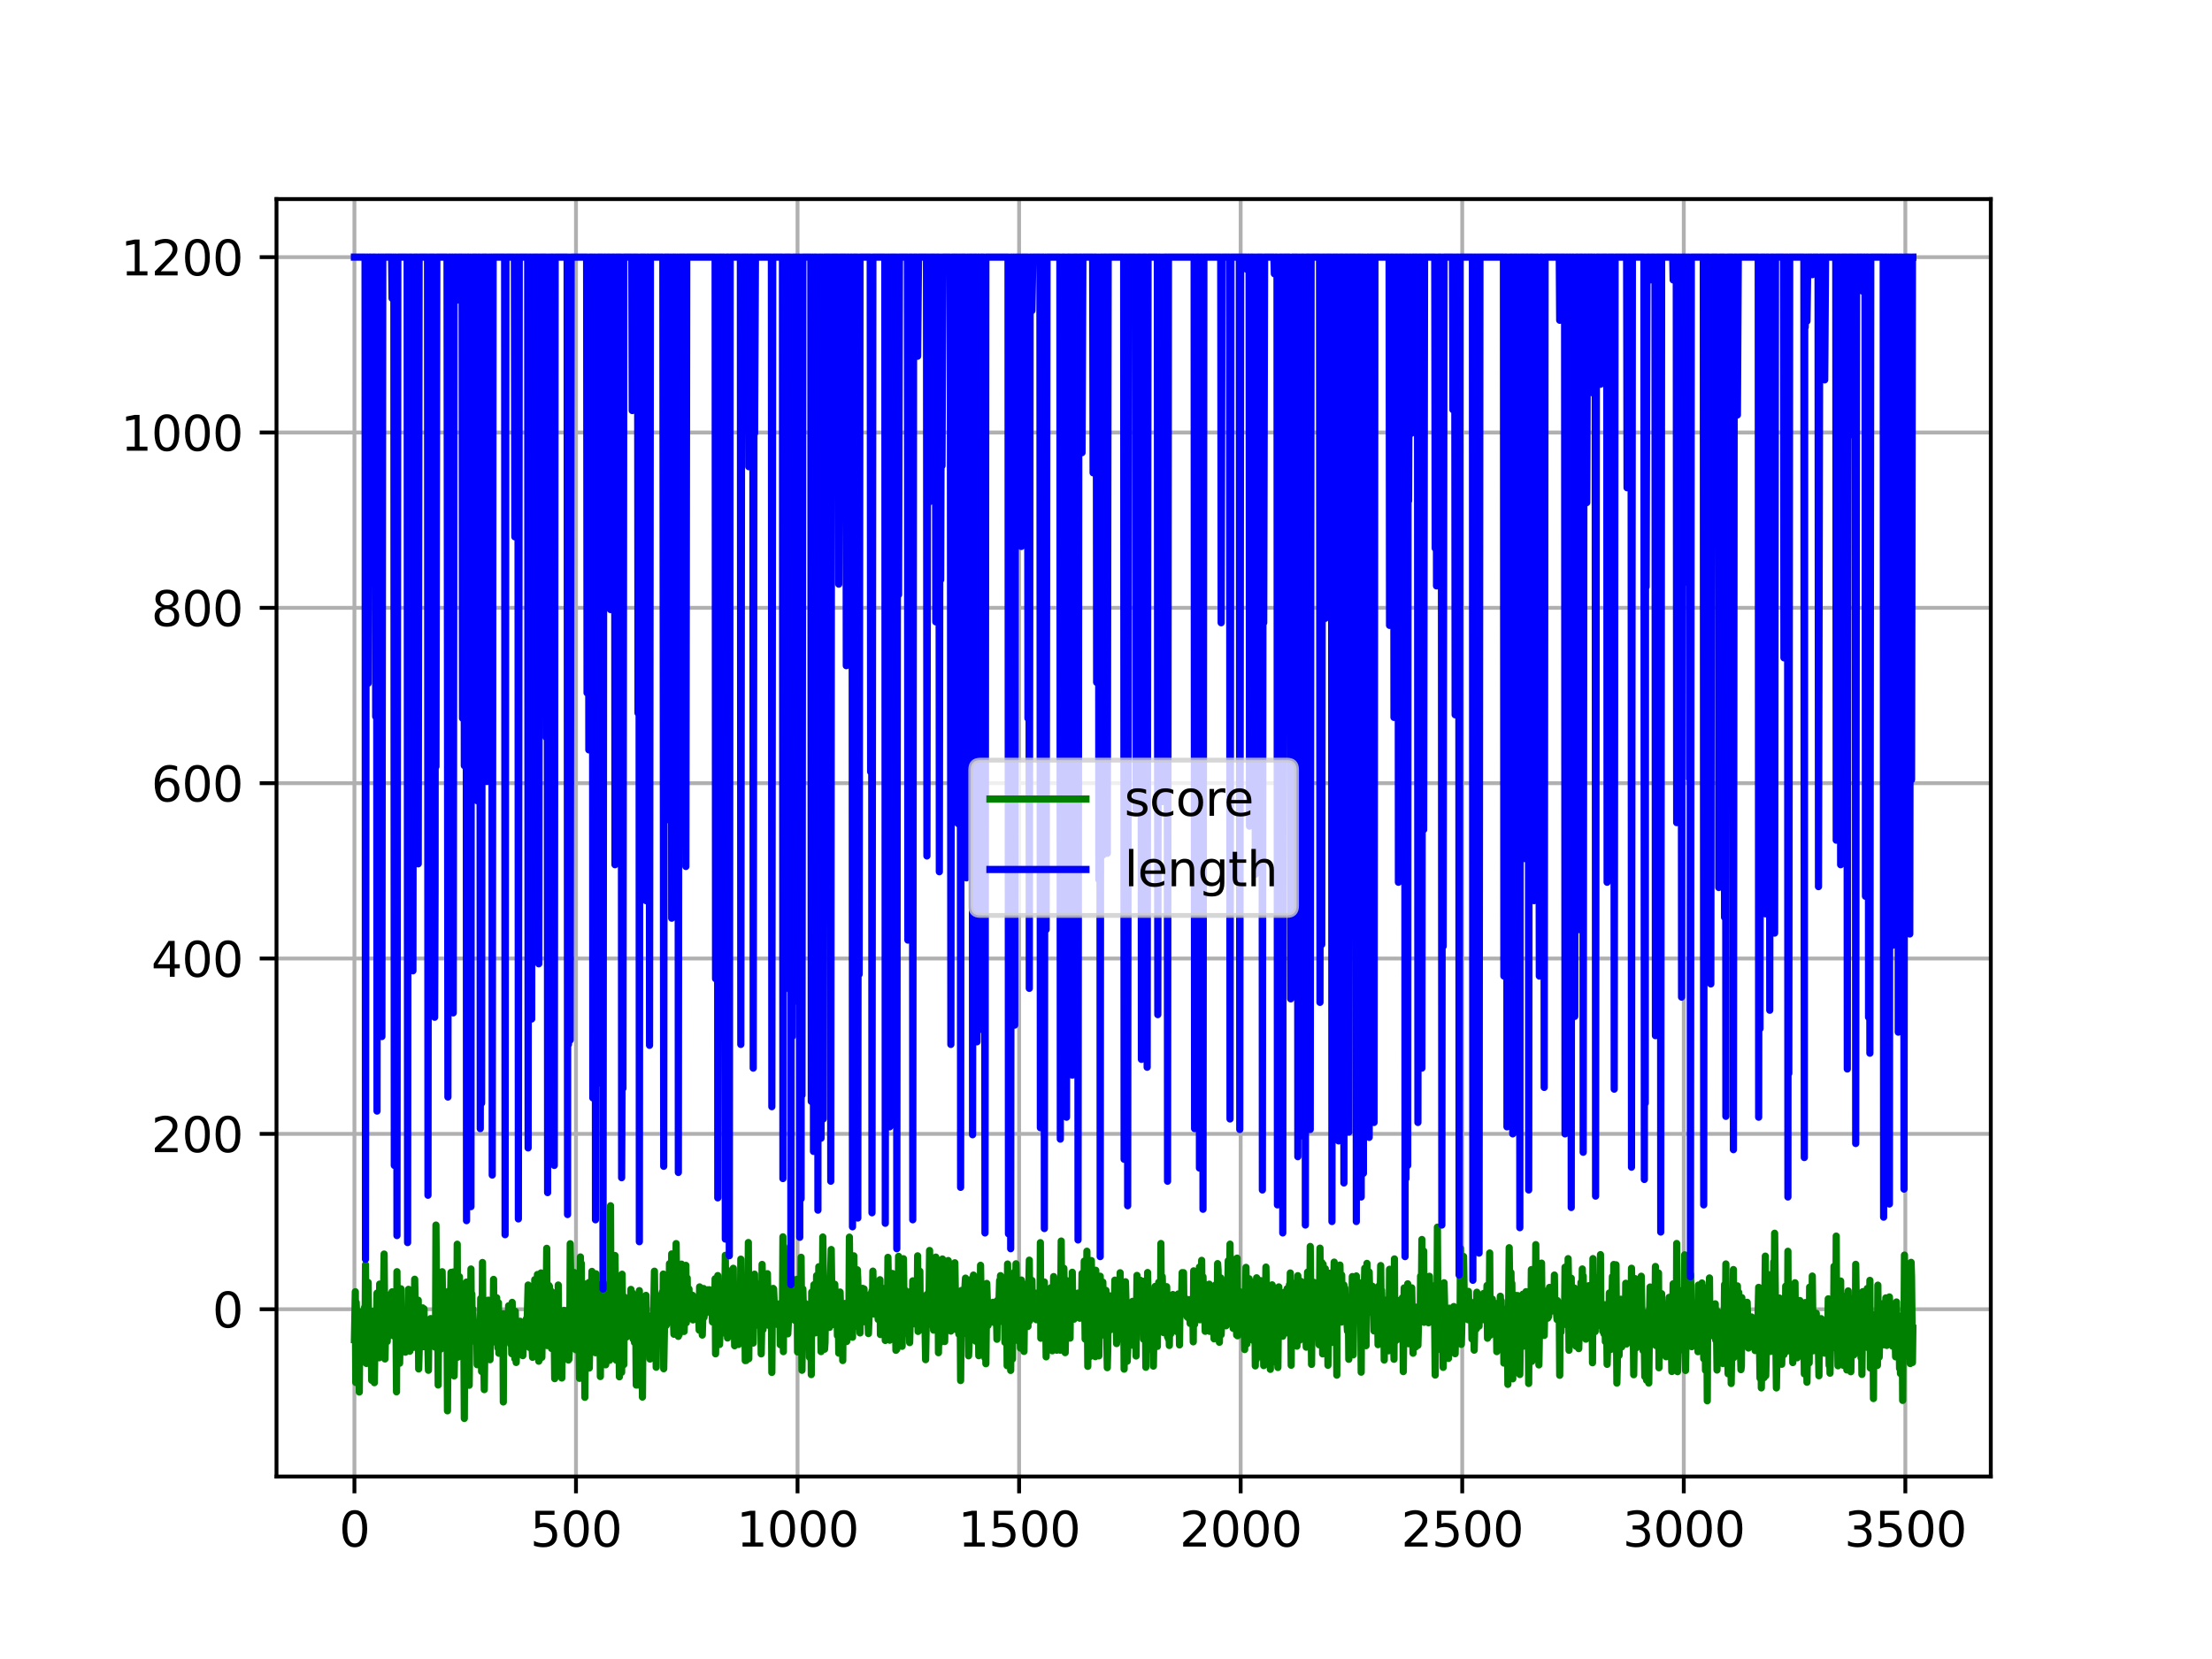<?xml version="1.0" encoding="utf-8" standalone="no"?>
<!DOCTYPE svg PUBLIC "-//W3C//DTD SVG 1.1//EN"
  "http://www.w3.org/Graphics/SVG/1.1/DTD/svg11.dtd">
<svg xmlns:xlink="http://www.w3.org/1999/xlink" width="460.8pt" height="345.6pt" viewBox="0 0 460.8 345.6" xmlns="http://www.w3.org/2000/svg" version="1.1">
 <defs>
  <style type="text/css">*{stroke-linejoin: round; stroke-linecap: butt}</style>
 </defs>
 <g id="figure_1">
  <g id="patch_1">
   <path d="M 0 345.6 
L 460.8 345.6 
L 460.8 0 
L 0 0 
z
" style="fill: #ffffff"/>
  </g>
  <g id="axes_1">
   <g id="patch_2">
    <path d="M 57.6 307.584 
L 414.72 307.584 
L 414.72 41.472 
L 57.6 41.472 
z
" style="fill: #ffffff"/>
   </g>
   <g id="matplotlib.axis_1">
    <g id="xtick_1">
     <g id="line2d_1">
      <path d="M 73.833 307.584 
L 73.833 41.472 
" clip-path="url(#p2ab4978b0b)" style="fill: none; stroke: #b0b0b0; stroke-width: 0.8; stroke-linecap: square"/>
     </g>
     <g id="line2d_2">
      <defs>
       <path id="m7a5918d0bc" d="M 0 0 
L 0 3.5 
" style="stroke: #000000; stroke-width: 0.8"/>
      </defs>
      <g>
       <use xlink:href="#m7a5918d0bc" x="73.833" y="307.584" style="stroke: #000000; stroke-width: 0.8"/>
      </g>
     </g>
     <g id="text_1">
      <!-- 0 -->
      <g transform="translate(70.651 322.182)scale(0.1 -0.1)">
       <defs>
        <path id="DejaVuSans-30" d="M 2034 4250 
Q 1547 4250 1301 3770 
Q 1056 3291 1056 2328 
Q 1056 1369 1301 889 
Q 1547 409 2034 409 
Q 2525 409 2770 889 
Q 3016 1369 3016 2328 
Q 3016 3291 2770 3770 
Q 2525 4250 2034 4250 
z
M 2034 4750 
Q 2819 4750 3233 4129 
Q 3647 3509 3647 2328 
Q 3647 1150 3233 529 
Q 2819 -91 2034 -91 
Q 1250 -91 836 529 
Q 422 1150 422 2328 
Q 422 3509 836 4129 
Q 1250 4750 2034 4750 
z
" transform="scale(0.016)"/>
       </defs>
       <use xlink:href="#DejaVuSans-30"/>
      </g>
     </g>
    </g>
    <g id="xtick_2">
     <g id="line2d_3">
      <path d="M 119.988 307.584 
L 119.988 41.472 
" clip-path="url(#p2ab4978b0b)" style="fill: none; stroke: #b0b0b0; stroke-width: 0.8; stroke-linecap: square"/>
     </g>
     <g id="line2d_4">
      <g>
       <use xlink:href="#m7a5918d0bc" x="119.988" y="307.584" style="stroke: #000000; stroke-width: 0.8"/>
      </g>
     </g>
     <g id="text_2">
      <!-- 500 -->
      <g transform="translate(110.444 322.182)scale(0.1 -0.1)">
       <defs>
        <path id="DejaVuSans-35" d="M 691 4666 
L 3169 4666 
L 3169 4134 
L 1269 4134 
L 1269 2991 
Q 1406 3038 1543 3061 
Q 1681 3084 1819 3084 
Q 2600 3084 3056 2656 
Q 3513 2228 3513 1497 
Q 3513 744 3044 326 
Q 2575 -91 1722 -91 
Q 1428 -91 1123 -41 
Q 819 9 494 109 
L 494 744 
Q 775 591 1075 516 
Q 1375 441 1709 441 
Q 2250 441 2565 725 
Q 2881 1009 2881 1497 
Q 2881 1984 2565 2268 
Q 2250 2553 1709 2553 
Q 1456 2553 1204 2497 
Q 953 2441 691 2322 
L 691 4666 
z
" transform="scale(0.016)"/>
       </defs>
       <use xlink:href="#DejaVuSans-35"/>
       <use xlink:href="#DejaVuSans-30" x="63.623"/>
       <use xlink:href="#DejaVuSans-30" x="127.246"/>
      </g>
     </g>
    </g>
    <g id="xtick_3">
     <g id="line2d_5">
      <path d="M 166.143 307.584 
L 166.143 41.472 
" clip-path="url(#p2ab4978b0b)" style="fill: none; stroke: #b0b0b0; stroke-width: 0.8; stroke-linecap: square"/>
     </g>
     <g id="line2d_6">
      <g>
       <use xlink:href="#m7a5918d0bc" x="166.143" y="307.584" style="stroke: #000000; stroke-width: 0.8"/>
      </g>
     </g>
     <g id="text_3">
      <!-- 1000 -->
      <g transform="translate(153.418 322.182)scale(0.1 -0.1)">
       <defs>
        <path id="DejaVuSans-31" d="M 794 531 
L 1825 531 
L 1825 4091 
L 703 3866 
L 703 4441 
L 1819 4666 
L 2450 4666 
L 2450 531 
L 3481 531 
L 3481 0 
L 794 0 
L 794 531 
z
" transform="scale(0.016)"/>
       </defs>
       <use xlink:href="#DejaVuSans-31"/>
       <use xlink:href="#DejaVuSans-30" x="63.623"/>
       <use xlink:href="#DejaVuSans-30" x="127.246"/>
       <use xlink:href="#DejaVuSans-30" x="190.869"/>
      </g>
     </g>
    </g>
    <g id="xtick_4">
     <g id="line2d_7">
      <path d="M 212.298 307.584 
L 212.298 41.472 
" clip-path="url(#p2ab4978b0b)" style="fill: none; stroke: #b0b0b0; stroke-width: 0.8; stroke-linecap: square"/>
     </g>
     <g id="line2d_8">
      <g>
       <use xlink:href="#m7a5918d0bc" x="212.298" y="307.584" style="stroke: #000000; stroke-width: 0.8"/>
      </g>
     </g>
     <g id="text_4">
      <!-- 1500 -->
      <g transform="translate(199.573 322.182)scale(0.1 -0.1)">
       <use xlink:href="#DejaVuSans-31"/>
       <use xlink:href="#DejaVuSans-35" x="63.623"/>
       <use xlink:href="#DejaVuSans-30" x="127.246"/>
       <use xlink:href="#DejaVuSans-30" x="190.869"/>
      </g>
     </g>
    </g>
    <g id="xtick_5">
     <g id="line2d_9">
      <path d="M 258.453 307.584 
L 258.453 41.472 
" clip-path="url(#p2ab4978b0b)" style="fill: none; stroke: #b0b0b0; stroke-width: 0.8; stroke-linecap: square"/>
     </g>
     <g id="line2d_10">
      <g>
       <use xlink:href="#m7a5918d0bc" x="258.453" y="307.584" style="stroke: #000000; stroke-width: 0.8"/>
      </g>
     </g>
     <g id="text_5">
      <!-- 2000 -->
      <g transform="translate(245.728 322.182)scale(0.1 -0.1)">
       <defs>
        <path id="DejaVuSans-32" d="M 1228 531 
L 3431 531 
L 3431 0 
L 469 0 
L 469 531 
Q 828 903 1448 1529 
Q 2069 2156 2228 2338 
Q 2531 2678 2651 2914 
Q 2772 3150 2772 3378 
Q 2772 3750 2511 3984 
Q 2250 4219 1831 4219 
Q 1534 4219 1204 4116 
Q 875 4013 500 3803 
L 500 4441 
Q 881 4594 1212 4672 
Q 1544 4750 1819 4750 
Q 2544 4750 2975 4387 
Q 3406 4025 3406 3419 
Q 3406 3131 3298 2873 
Q 3191 2616 2906 2266 
Q 2828 2175 2409 1742 
Q 1991 1309 1228 531 
z
" transform="scale(0.016)"/>
       </defs>
       <use xlink:href="#DejaVuSans-32"/>
       <use xlink:href="#DejaVuSans-30" x="63.623"/>
       <use xlink:href="#DejaVuSans-30" x="127.246"/>
       <use xlink:href="#DejaVuSans-30" x="190.869"/>
      </g>
     </g>
    </g>
    <g id="xtick_6">
     <g id="line2d_11">
      <path d="M 304.608 307.584 
L 304.608 41.472 
" clip-path="url(#p2ab4978b0b)" style="fill: none; stroke: #b0b0b0; stroke-width: 0.8; stroke-linecap: square"/>
     </g>
     <g id="line2d_12">
      <g>
       <use xlink:href="#m7a5918d0bc" x="304.608" y="307.584" style="stroke: #000000; stroke-width: 0.8"/>
      </g>
     </g>
     <g id="text_6">
      <!-- 2500 -->
      <g transform="translate(291.883 322.182)scale(0.1 -0.1)">
       <use xlink:href="#DejaVuSans-32"/>
       <use xlink:href="#DejaVuSans-35" x="63.623"/>
       <use xlink:href="#DejaVuSans-30" x="127.246"/>
       <use xlink:href="#DejaVuSans-30" x="190.869"/>
      </g>
     </g>
    </g>
    <g id="xtick_7">
     <g id="line2d_13">
      <path d="M 350.763 307.584 
L 350.763 41.472 
" clip-path="url(#p2ab4978b0b)" style="fill: none; stroke: #b0b0b0; stroke-width: 0.8; stroke-linecap: square"/>
     </g>
     <g id="line2d_14">
      <g>
       <use xlink:href="#m7a5918d0bc" x="350.763" y="307.584" style="stroke: #000000; stroke-width: 0.8"/>
      </g>
     </g>
     <g id="text_7">
      <!-- 3000 -->
      <g transform="translate(338.038 322.182)scale(0.1 -0.1)">
       <defs>
        <path id="DejaVuSans-33" d="M 2597 2516 
Q 3050 2419 3304 2112 
Q 3559 1806 3559 1356 
Q 3559 666 3084 287 
Q 2609 -91 1734 -91 
Q 1441 -91 1130 -33 
Q 819 25 488 141 
L 488 750 
Q 750 597 1062 519 
Q 1375 441 1716 441 
Q 2309 441 2620 675 
Q 2931 909 2931 1356 
Q 2931 1769 2642 2001 
Q 2353 2234 1838 2234 
L 1294 2234 
L 1294 2753 
L 1863 2753 
Q 2328 2753 2575 2939 
Q 2822 3125 2822 3475 
Q 2822 3834 2567 4026 
Q 2313 4219 1838 4219 
Q 1578 4219 1281 4162 
Q 984 4106 628 3988 
L 628 4550 
Q 988 4650 1302 4700 
Q 1616 4750 1894 4750 
Q 2613 4750 3031 4423 
Q 3450 4097 3450 3541 
Q 3450 3153 3228 2886 
Q 3006 2619 2597 2516 
z
" transform="scale(0.016)"/>
       </defs>
       <use xlink:href="#DejaVuSans-33"/>
       <use xlink:href="#DejaVuSans-30" x="63.623"/>
       <use xlink:href="#DejaVuSans-30" x="127.246"/>
       <use xlink:href="#DejaVuSans-30" x="190.869"/>
      </g>
     </g>
    </g>
    <g id="xtick_8">
     <g id="line2d_15">
      <path d="M 396.918 307.584 
L 396.918 41.472 
" clip-path="url(#p2ab4978b0b)" style="fill: none; stroke: #b0b0b0; stroke-width: 0.8; stroke-linecap: square"/>
     </g>
     <g id="line2d_16">
      <g>
       <use xlink:href="#m7a5918d0bc" x="396.918" y="307.584" style="stroke: #000000; stroke-width: 0.8"/>
      </g>
     </g>
     <g id="text_8">
      <!-- 3500 -->
      <g transform="translate(384.193 322.182)scale(0.1 -0.1)">
       <use xlink:href="#DejaVuSans-33"/>
       <use xlink:href="#DejaVuSans-35" x="63.623"/>
       <use xlink:href="#DejaVuSans-30" x="127.246"/>
       <use xlink:href="#DejaVuSans-30" x="190.869"/>
      </g>
     </g>
    </g>
   </g>
   <g id="matplotlib.axis_2">
    <g id="ytick_1">
     <g id="line2d_17">
      <path d="M 57.6 272.733 
L 414.72 272.733 
" clip-path="url(#p2ab4978b0b)" style="fill: none; stroke: #b0b0b0; stroke-width: 0.8; stroke-linecap: square"/>
     </g>
     <g id="line2d_18">
      <defs>
       <path id="m59b19c1af4" d="M 0 0 
L -3.5 0 
" style="stroke: #000000; stroke-width: 0.8"/>
      </defs>
      <g>
       <use xlink:href="#m59b19c1af4" x="57.6" y="272.733" style="stroke: #000000; stroke-width: 0.8"/>
      </g>
     </g>
     <g id="text_9">
      <!-- 0 -->
      <g transform="translate(44.237 276.532)scale(0.1 -0.1)">
       <use xlink:href="#DejaVuSans-30"/>
      </g>
     </g>
    </g>
    <g id="ytick_2">
     <g id="line2d_19">
      <path d="M 57.6 236.205 
L 414.72 236.205 
" clip-path="url(#p2ab4978b0b)" style="fill: none; stroke: #b0b0b0; stroke-width: 0.8; stroke-linecap: square"/>
     </g>
     <g id="line2d_20">
      <g>
       <use xlink:href="#m59b19c1af4" x="57.6" y="236.205" style="stroke: #000000; stroke-width: 0.8"/>
      </g>
     </g>
     <g id="text_10">
      <!-- 200 -->
      <g transform="translate(31.512 240.005)scale(0.1 -0.1)">
       <use xlink:href="#DejaVuSans-32"/>
       <use xlink:href="#DejaVuSans-30" x="63.623"/>
       <use xlink:href="#DejaVuSans-30" x="127.246"/>
      </g>
     </g>
    </g>
    <g id="ytick_3">
     <g id="line2d_21">
      <path d="M 57.6 199.678 
L 414.72 199.678 
" clip-path="url(#p2ab4978b0b)" style="fill: none; stroke: #b0b0b0; stroke-width: 0.8; stroke-linecap: square"/>
     </g>
     <g id="line2d_22">
      <g>
       <use xlink:href="#m59b19c1af4" x="57.6" y="199.678" style="stroke: #000000; stroke-width: 0.8"/>
      </g>
     </g>
     <g id="text_11">
      <!-- 400 -->
      <g transform="translate(31.512 203.477)scale(0.1 -0.1)">
       <defs>
        <path id="DejaVuSans-34" d="M 2419 4116 
L 825 1625 
L 2419 1625 
L 2419 4116 
z
M 2253 4666 
L 3047 4666 
L 3047 1625 
L 3713 1625 
L 3713 1100 
L 3047 1100 
L 3047 0 
L 2419 0 
L 2419 1100 
L 313 1100 
L 313 1709 
L 2253 4666 
z
" transform="scale(0.016)"/>
       </defs>
       <use xlink:href="#DejaVuSans-34"/>
       <use xlink:href="#DejaVuSans-30" x="63.623"/>
       <use xlink:href="#DejaVuSans-30" x="127.246"/>
      </g>
     </g>
    </g>
    <g id="ytick_4">
     <g id="line2d_23">
      <path d="M 57.6 163.15 
L 414.72 163.15 
" clip-path="url(#p2ab4978b0b)" style="fill: none; stroke: #b0b0b0; stroke-width: 0.8; stroke-linecap: square"/>
     </g>
     <g id="line2d_24">
      <g>
       <use xlink:href="#m59b19c1af4" x="57.6" y="163.15" style="stroke: #000000; stroke-width: 0.8"/>
      </g>
     </g>
     <g id="text_12">
      <!-- 600 -->
      <g transform="translate(31.512 166.95)scale(0.1 -0.1)">
       <defs>
        <path id="DejaVuSans-36" d="M 2113 2584 
Q 1688 2584 1439 2293 
Q 1191 2003 1191 1497 
Q 1191 994 1439 701 
Q 1688 409 2113 409 
Q 2538 409 2786 701 
Q 3034 994 3034 1497 
Q 3034 2003 2786 2293 
Q 2538 2584 2113 2584 
z
M 3366 4563 
L 3366 3988 
Q 3128 4100 2886 4159 
Q 2644 4219 2406 4219 
Q 1781 4219 1451 3797 
Q 1122 3375 1075 2522 
Q 1259 2794 1537 2939 
Q 1816 3084 2150 3084 
Q 2853 3084 3261 2657 
Q 3669 2231 3669 1497 
Q 3669 778 3244 343 
Q 2819 -91 2113 -91 
Q 1303 -91 875 529 
Q 447 1150 447 2328 
Q 447 3434 972 4092 
Q 1497 4750 2381 4750 
Q 2619 4750 2861 4703 
Q 3103 4656 3366 4563 
z
" transform="scale(0.016)"/>
       </defs>
       <use xlink:href="#DejaVuSans-36"/>
       <use xlink:href="#DejaVuSans-30" x="63.623"/>
       <use xlink:href="#DejaVuSans-30" x="127.246"/>
      </g>
     </g>
    </g>
    <g id="ytick_5">
     <g id="line2d_25">
      <path d="M 57.6 126.623 
L 414.72 126.623 
" clip-path="url(#p2ab4978b0b)" style="fill: none; stroke: #b0b0b0; stroke-width: 0.8; stroke-linecap: square"/>
     </g>
     <g id="line2d_26">
      <g>
       <use xlink:href="#m59b19c1af4" x="57.6" y="126.623" style="stroke: #000000; stroke-width: 0.8"/>
      </g>
     </g>
     <g id="text_13">
      <!-- 800 -->
      <g transform="translate(31.512 130.422)scale(0.1 -0.1)">
       <defs>
        <path id="DejaVuSans-38" d="M 2034 2216 
Q 1584 2216 1326 1975 
Q 1069 1734 1069 1313 
Q 1069 891 1326 650 
Q 1584 409 2034 409 
Q 2484 409 2743 651 
Q 3003 894 3003 1313 
Q 3003 1734 2745 1975 
Q 2488 2216 2034 2216 
z
M 1403 2484 
Q 997 2584 770 2862 
Q 544 3141 544 3541 
Q 544 4100 942 4425 
Q 1341 4750 2034 4750 
Q 2731 4750 3128 4425 
Q 3525 4100 3525 3541 
Q 3525 3141 3298 2862 
Q 3072 2584 2669 2484 
Q 3125 2378 3379 2068 
Q 3634 1759 3634 1313 
Q 3634 634 3220 271 
Q 2806 -91 2034 -91 
Q 1263 -91 848 271 
Q 434 634 434 1313 
Q 434 1759 690 2068 
Q 947 2378 1403 2484 
z
M 1172 3481 
Q 1172 3119 1398 2916 
Q 1625 2713 2034 2713 
Q 2441 2713 2670 2916 
Q 2900 3119 2900 3481 
Q 2900 3844 2670 4047 
Q 2441 4250 2034 4250 
Q 1625 4250 1398 4047 
Q 1172 3844 1172 3481 
z
" transform="scale(0.016)"/>
       </defs>
       <use xlink:href="#DejaVuSans-38"/>
       <use xlink:href="#DejaVuSans-30" x="63.623"/>
       <use xlink:href="#DejaVuSans-30" x="127.246"/>
      </g>
     </g>
    </g>
    <g id="ytick_6">
     <g id="line2d_27">
      <path d="M 57.6 90.095 
L 414.72 90.095 
" clip-path="url(#p2ab4978b0b)" style="fill: none; stroke: #b0b0b0; stroke-width: 0.8; stroke-linecap: square"/>
     </g>
     <g id="line2d_28">
      <g>
       <use xlink:href="#m59b19c1af4" x="57.6" y="90.095" style="stroke: #000000; stroke-width: 0.8"/>
      </g>
     </g>
     <g id="text_14">
      <!-- 1000 -->
      <g transform="translate(25.15 93.895)scale(0.1 -0.1)">
       <use xlink:href="#DejaVuSans-31"/>
       <use xlink:href="#DejaVuSans-30" x="63.623"/>
       <use xlink:href="#DejaVuSans-30" x="127.246"/>
       <use xlink:href="#DejaVuSans-30" x="190.869"/>
      </g>
     </g>
    </g>
    <g id="ytick_7">
     <g id="line2d_29">
      <path d="M 57.6 53.568 
L 414.72 53.568 
" clip-path="url(#p2ab4978b0b)" style="fill: none; stroke: #b0b0b0; stroke-width: 0.8; stroke-linecap: square"/>
     </g>
     <g id="line2d_30">
      <g>
       <use xlink:href="#m59b19c1af4" x="57.6" y="53.568" style="stroke: #000000; stroke-width: 0.8"/>
      </g>
     </g>
     <g id="text_15">
      <!-- 1200 -->
      <g transform="translate(25.15 57.367)scale(0.1 -0.1)">
       <use xlink:href="#DejaVuSans-31"/>
       <use xlink:href="#DejaVuSans-32" x="63.623"/>
       <use xlink:href="#DejaVuSans-30" x="127.246"/>
       <use xlink:href="#DejaVuSans-30" x="190.869"/>
      </g>
     </g>
    </g>
   </g>
   <g id="line2d_31">
    <path d="M 73.833 279.078 
L 74.017 269.091 
L 74.11 288.001 
L 74.202 271.316 
L 74.387 277.141 
L 74.479 274.571 
L 74.571 278.553 
L 74.664 275.78 
L 74.756 279.358 
L 74.848 289.982 
L 74.94 277.977 
L 75.033 280.872 
L 75.125 273.281 
L 75.217 278.484 
L 75.31 274.319 
L 75.402 277.588 
L 75.494 276.515 
L 75.587 277.68 
L 75.679 274.946 
L 75.771 282.939 
L 75.864 280.81 
L 75.956 272.313 
L 76.048 278.611 
L 76.14 263.447 
L 76.325 284.034 
L 76.51 275.265 
L 76.602 275.593 
L 76.694 267.166 
L 76.787 277.015 
L 76.879 273.487 
L 77.156 280.015 
L 77.248 277.907 
L 77.341 280.529 
L 77.433 287.542 
L 77.617 273.176 
L 77.71 277.328 
L 77.802 276.129 
L 77.894 276.674 
L 77.987 288.038 
L 78.171 273.156 
L 78.264 282.286 
L 78.356 273.72 
L 78.448 275.108 
L 78.541 269.378 
L 78.633 277.483 
L 78.725 275.631 
L 78.817 269.736 
L 79.002 282.85 
L 79.094 267.494 
L 79.279 278.333 
L 79.371 279.467 
L 79.556 271.22 
L 79.648 277.645 
L 79.741 277.073 
L 79.833 275.103 
L 80.018 261.237 
L 80.202 283.09 
L 80.294 278.062 
L 80.479 275.423 
L 80.664 279.448 
L 80.756 277.237 
L 80.848 269.794 
L 81.033 277.152 
L 81.125 274.257 
L 81.218 276.907 
L 81.31 271.894 
L 81.402 275.208 
L 81.494 274.872 
L 81.587 276.338 
L 81.679 269.111 
L 81.864 275.86 
L 81.956 278.281 
L 82.141 269.099 
L 82.233 270.924 
L 82.418 275.596 
L 82.51 277.933 
L 82.602 289.943 
L 82.694 264.917 
L 82.787 278.005 
L 82.879 273.141 
L 82.971 278.918 
L 83.156 268.745 
L 83.248 283.989 
L 83.525 268.474 
L 83.618 276.973 
L 83.71 276.105 
L 83.895 277.649 
L 83.987 277.76 
L 84.079 278.083 
L 84.171 279.311 
L 84.264 279.185 
L 84.356 279.897 
L 84.448 281.685 
L 84.633 275.873 
L 84.725 275.196 
L 84.818 281.376 
L 84.91 277.177 
L 85.002 280.019 
L 85.095 268.587 
L 85.187 278.948 
L 85.279 275.963 
L 85.371 281.473 
L 85.648 274.022 
L 85.741 277.526 
L 85.833 274.109 
L 85.925 280.508 
L 86.018 276.929 
L 86.11 280.692 
L 86.202 269.915 
L 86.295 276.881 
L 86.387 266.49 
L 86.572 278.126 
L 86.664 277.612 
L 86.756 275.792 
L 86.941 279.615 
L 87.033 279.198 
L 87.125 270.852 
L 87.218 285.17 
L 87.495 274.913 
L 87.679 279.751 
L 87.864 276.823 
L 87.956 276.72 
L 88.048 272.454 
L 88.233 280.539 
L 88.325 272.65 
L 88.418 279.411 
L 88.602 274.97 
L 88.695 275.665 
L 88.879 277.68 
L 88.972 278.034 
L 89.064 276.975 
L 89.249 285.459 
L 89.341 277.019 
L 89.433 278.943 
L 89.618 277.504 
L 89.71 274.683 
L 89.802 278.286 
L 89.895 276.335 
L 89.987 276.498 
L 90.079 278.971 
L 90.172 276.62 
L 90.264 279.574 
L 90.356 277.773 
L 90.449 279.035 
L 90.541 275.037 
L 90.633 280.642 
L 90.725 280.01 
L 90.818 255.201 
L 91.002 278.668 
L 91.095 277.074 
L 91.187 273.35 
L 91.279 288.523 
L 91.372 267.881 
L 91.464 277.771 
L 91.556 277.377 
L 91.649 277.549 
L 91.741 273.089 
L 91.833 281.044 
L 92.11 264.922 
L 92.295 278.365 
L 92.387 277.706 
L 92.479 273.384 
L 92.664 279.785 
L 92.849 274.094 
L 93.033 279.351 
L 93.126 276.877 
L 93.218 293.901 
L 93.402 269.006 
L 93.495 280.013 
L 93.587 273.102 
L 93.679 279.728 
L 93.772 276.486 
L 93.956 265.062 
L 94.049 276.912 
L 94.141 272.473 
L 94.326 278.403 
L 94.418 264.973 
L 94.602 286.631 
L 94.787 276.659 
L 95.064 269.744 
L 95.156 277.452 
L 95.249 259.192 
L 95.341 282.736 
L 95.526 271.303 
L 95.618 277.123 
L 95.71 265.962 
L 95.895 276.499 
L 95.987 278.016 
L 96.079 268.782 
L 96.172 282.612 
L 96.264 279.391 
L 96.356 267.904 
L 96.541 277.551 
L 96.633 280.439 
L 96.726 295.488 
L 96.818 275.604 
L 96.91 276.845 
L 97.003 278.623 
L 97.095 277.01 
L 97.187 267.071 
L 97.372 287.47 
L 97.556 276.959 
L 97.649 277.799 
L 97.741 288.574 
L 97.833 278.43 
L 97.926 279.755 
L 98.018 277.236 
L 98.11 264.355 
L 98.203 277.163 
L 98.295 269.557 
L 98.387 278.236 
L 98.48 272.638 
L 98.664 276.356 
L 98.849 278.04 
L 98.941 278.91 
L 99.033 275.471 
L 99.218 277.054 
L 99.31 276.01 
L 99.403 284.293 
L 99.495 276.921 
L 99.587 276.94 
L 99.68 280.198 
L 99.864 276.817 
L 99.956 276.229 
L 100.049 279.722 
L 100.141 270.491 
L 100.326 285.704 
L 100.418 279.813 
L 100.51 262.998 
L 100.603 278.685 
L 100.695 276.641 
L 100.88 289.482 
L 101.064 274.968 
L 101.157 271.853 
L 101.249 278.081 
L 101.341 273.593 
L 101.433 282.728 
L 101.526 275.335 
L 101.618 275.433 
L 101.71 270.848 
L 101.803 278.256 
L 101.895 277.71 
L 101.987 279.257 
L 102.08 283.251 
L 102.264 274.344 
L 102.357 277.207 
L 102.449 279.718 
L 102.541 276.298 
L 102.633 276.971 
L 102.726 276.375 
L 102.818 266.52 
L 102.91 279.105 
L 103.095 275.615 
L 103.28 279.143 
L 103.464 270.337 
L 103.557 279.381 
L 103.649 274.337 
L 103.741 280.83 
L 103.834 271.387 
L 103.926 281.911 
L 104.018 274.572 
L 104.11 276.649 
L 104.203 274.436 
L 104.295 278.505 
L 104.387 276.416 
L 104.572 278.177 
L 104.757 273.694 
L 104.849 292.056 
L 104.941 273.668 
L 105.034 279.013 
L 105.126 278.243 
L 105.218 278.897 
L 105.403 275.071 
L 105.587 279.192 
L 105.68 274.463 
L 105.864 276.803 
L 105.957 272.018 
L 106.141 277.916 
L 106.234 278.641 
L 106.326 275.589 
L 106.418 280.105 
L 106.51 276.077 
L 106.603 281.999 
L 106.695 271.306 
L 106.787 276.639 
L 106.88 273.676 
L 106.972 277.027 
L 107.064 277.005 
L 107.157 274.878 
L 107.249 283.056 
L 107.341 273.156 
L 107.526 283.827 
L 107.711 278.375 
L 107.895 280.866 
L 107.987 275.771 
L 108.08 280.266 
L 108.172 277.898 
L 108.264 279.773 
L 108.357 275.243 
L 108.449 277.982 
L 108.541 276.308 
L 108.634 277.257 
L 108.726 277.074 
L 108.818 277.204 
L 108.911 282.408 
L 109.095 276.762 
L 109.28 279.048 
L 109.372 276.529 
L 109.464 277.703 
L 109.557 277.176 
L 109.649 274.735 
L 109.741 278.063 
L 110.018 267.69 
L 110.203 279.544 
L 110.295 280.703 
L 110.48 275.394 
L 110.849 280.918 
L 110.941 282.759 
L 111.034 269.193 
L 111.311 279.528 
L 111.403 266.565 
L 111.588 276.213 
L 111.772 276.865 
L 111.864 275.592 
L 111.957 265.497 
L 112.049 276.927 
L 112.141 271.88 
L 112.234 283.563 
L 112.326 272.969 
L 112.418 275.905 
L 112.511 283.041 
L 112.603 277.672 
L 112.695 265.177 
L 112.88 282.757 
L 112.972 276.201 
L 113.065 277.313 
L 113.157 276.741 
L 113.249 277.215 
L 113.341 276.667 
L 113.434 279.436 
L 113.526 278.827 
L 113.618 268.387 
L 113.711 277.185 
L 113.895 260.042 
L 113.988 280.309 
L 114.08 276.917 
L 114.357 267.792 
L 114.449 267.947 
L 114.541 277.167 
L 114.634 276.592 
L 114.726 268.896 
L 114.911 280.917 
L 115.003 277.208 
L 115.095 280.212 
L 115.188 277.612 
L 115.28 278.307 
L 115.372 276.617 
L 115.465 278.448 
L 115.557 287.198 
L 115.649 269.315 
L 115.834 281.671 
L 115.926 277.12 
L 116.018 282.239 
L 116.111 276.341 
L 116.203 278.678 
L 116.295 267.693 
L 116.388 278.277 
L 116.48 278.253 
L 116.572 275.784 
L 116.665 278.666 
L 116.849 273.688 
L 116.942 277.841 
L 117.034 287.067 
L 117.218 273.708 
L 117.311 276.168 
L 117.495 272.976 
L 117.588 273.973 
L 117.68 279.157 
L 117.772 277.631 
L 117.865 283.019 
L 117.957 276.082 
L 118.049 278.359 
L 118.142 277.651 
L 118.234 279.222 
L 118.326 272.891 
L 118.418 283.315 
L 118.511 283.172 
L 118.695 279.574 
L 118.788 259.094 
L 119.065 278.418 
L 119.157 279.115 
L 119.249 274.419 
L 119.342 279.435 
L 119.526 270.444 
L 119.619 265.081 
L 119.711 276.444 
L 119.803 276.269 
L 119.988 281.183 
L 120.08 275.21 
L 120.172 275.7 
L 120.265 278.945 
L 120.357 270.16 
L 120.449 276.618 
L 120.542 275.997 
L 120.634 277.873 
L 120.726 287.134 
L 120.911 261.845 
L 121.003 278.459 
L 121.095 263.187 
L 121.188 281.193 
L 121.28 278.091 
L 121.372 278.407 
L 121.465 286.546 
L 121.557 275.995 
L 121.649 286.443 
L 121.742 267.457 
L 121.834 291.084 
L 122.019 270.363 
L 122.111 281.711 
L 122.48 267.645 
L 122.572 278.544 
L 122.665 267.174 
L 122.757 284.99 
L 122.942 275.603 
L 123.034 279.624 
L 123.126 276.107 
L 123.311 264.852 
L 123.496 279.667 
L 123.68 272.3 
L 124.049 281.801 
L 124.142 265.353 
L 124.234 281.147 
L 124.326 269.448 
L 124.511 279.984 
L 124.696 274.742 
L 124.788 281.029 
L 124.88 279.889 
L 124.973 273.858 
L 125.065 286.759 
L 125.157 274.325 
L 125.249 278.624 
L 125.342 272.941 
L 125.434 279.346 
L 125.619 267.213 
L 125.711 279.795 
L 125.803 272.986 
L 125.896 279.053 
L 126.08 276.797 
L 126.173 284.315 
L 126.265 283.646 
L 126.357 276.206 
L 126.449 276.369 
L 126.542 276.511 
L 126.634 280.58 
L 126.726 276.176 
L 126.911 279.434 
L 127.003 283.37 
L 127.096 275.697 
L 127.188 251.179 
L 127.28 277.238 
L 127.373 272.975 
L 127.465 276.917 
L 127.557 273.122 
L 127.742 281.229 
L 128.111 261.54 
L 128.296 276.514 
L 128.388 283.353 
L 128.48 278.27 
L 128.573 278.372 
L 128.665 279.852 
L 128.757 277.416 
L 128.85 269.058 
L 129.034 286.815 
L 129.219 271.694 
L 129.311 273.295 
L 129.403 273.249 
L 129.496 285.882 
L 129.588 265.445 
L 129.773 279.336 
L 129.865 278.496 
L 129.957 284.264 
L 130.05 270.173 
L 130.142 275.807 
L 130.326 271.768 
L 130.511 278.533 
L 130.696 277.764 
L 130.788 274.605 
L 130.88 277.985 
L 131.065 273.925 
L 131.25 277.009 
L 131.342 276.173 
L 131.434 268.604 
L 131.619 277.284 
L 131.711 269.297 
L 131.896 278.952 
L 131.988 277.45 
L 132.08 273.55 
L 132.173 279.664 
L 132.357 275.615 
L 132.45 277.478 
L 132.542 288.535 
L 132.634 284.709 
L 132.727 275.822 
L 132.819 277.364 
L 132.911 288.529 
L 133.003 279.862 
L 133.096 282.627 
L 133.188 268.863 
L 133.373 284.081 
L 133.557 274.27 
L 133.65 280.108 
L 133.742 275.909 
L 133.834 291.039 
L 133.927 277.502 
L 134.019 277.844 
L 134.204 273.952 
L 134.48 277.256 
L 134.573 269.852 
L 134.665 277.182 
L 134.85 273.925 
L 134.942 275.336 
L 135.034 274.489 
L 135.311 277.883 
L 135.404 283.116 
L 135.496 274.446 
L 135.68 278.403 
L 135.773 274.615 
L 135.957 278.156 
L 136.142 275.402 
L 136.327 264.814 
L 136.511 279.848 
L 136.604 269.657 
L 136.696 284.818 
L 136.788 276.729 
L 136.881 278.667 
L 136.973 278.197 
L 137.065 272.833 
L 137.25 276.45 
L 137.342 277.37 
L 137.527 279.694 
L 137.711 269.798 
L 137.896 277.889 
L 137.988 269.107 
L 138.081 275.446 
L 138.173 265.408 
L 138.265 285.136 
L 138.45 274.959 
L 138.634 272.764 
L 138.727 276.176 
L 138.819 276.04 
L 138.911 270.417 
L 139.096 273.866 
L 139.188 273.507 
L 139.281 274.63 
L 139.373 272.683 
L 139.465 263.241 
L 139.558 273.429 
L 139.65 272.483 
L 139.742 271.193 
L 139.834 273.375 
L 139.927 261.212 
L 140.019 272.768 
L 140.111 272.66 
L 140.204 272.496 
L 140.388 277.947 
L 140.481 272.178 
L 140.573 272.348 
L 140.665 272.692 
L 140.758 272.234 
L 140.85 259.06 
L 141.034 274.48 
L 141.127 271.316 
L 141.219 273.011 
L 141.311 278.393 
L 141.404 271.412 
L 141.496 277.981 
L 141.588 270.313 
L 141.681 274.318 
L 141.773 271.975 
L 141.865 273.347 
L 141.958 263.335 
L 142.05 274.853 
L 142.142 272.531 
L 142.234 276.774 
L 142.327 272.927 
L 142.511 277.365 
L 142.696 271.853 
L 142.788 274.703 
L 142.881 263.598 
L 142.973 275.544 
L 143.158 266.235 
L 143.25 273.764 
L 143.342 272.815 
L 143.435 272.742 
L 143.527 268.509 
L 143.711 274.448 
L 143.896 271.356 
L 144.081 274.58 
L 144.265 269.829 
L 144.358 274.959 
L 144.542 272.621 
L 144.635 274.843 
L 144.911 270.405 
L 145.096 272.755 
L 145.188 272.67 
L 145.465 272.849 
L 145.558 273.284 
L 145.65 277.086 
L 145.742 268.083 
L 145.835 273.05 
L 145.927 272.947 
L 146.019 271.546 
L 146.112 273.606 
L 146.204 272.361 
L 146.296 278.12 
L 146.573 268.417 
L 146.665 274.407 
L 146.758 272.741 
L 146.85 273.065 
L 146.942 272.263 
L 147.035 273.544 
L 147.219 272.252 
L 147.312 272.942 
L 147.404 268.684 
L 147.496 272.885 
L 147.588 271.641 
L 147.681 272.217 
L 147.773 268.669 
L 147.958 273.231 
L 148.05 272.076 
L 148.142 272.722 
L 148.235 271.588 
L 148.327 272.598 
L 148.419 275.381 
L 148.512 274.394 
L 148.604 271.887 
L 148.696 272.951 
L 148.789 272.748 
L 148.881 272.759 
L 148.973 266.391 
L 149.065 282.028 
L 149.25 272.577 
L 149.342 272.732 
L 149.527 265.722 
L 149.619 276.6 
L 149.804 272.822 
L 149.896 280.082 
L 150.081 274.249 
L 150.265 272.19 
L 150.358 273.076 
L 150.45 275.83 
L 150.542 275.411 
L 150.635 276.797 
L 150.727 269.209 
L 150.912 277.682 
L 151.096 261.5 
L 151.189 273.008 
L 151.281 272.368 
L 151.373 270.235 
L 151.558 278.727 
L 151.65 277.22 
L 151.742 268.8 
L 151.835 273.608 
L 151.927 264.776 
L 152.112 276.012 
L 152.204 265.97 
L 152.389 273.069 
L 152.481 269.933 
L 152.573 273.254 
L 152.666 272.695 
L 152.758 264.209 
L 152.85 275.051 
L 152.942 272.784 
L 153.035 280.346 
L 153.219 272.722 
L 153.312 272.711 
L 153.404 272.372 
L 153.496 273.05 
L 153.589 274.58 
L 153.773 272.415 
L 153.866 280.073 
L 154.05 267.723 
L 154.142 277.485 
L 154.235 272.882 
L 154.327 262.304 
L 154.419 273.473 
L 154.512 272.696 
L 154.604 272.682 
L 154.789 278.749 
L 155.066 269.23 
L 155.158 272.037 
L 155.25 283.44 
L 155.343 273.4 
L 155.435 283.416 
L 155.527 272.719 
L 155.619 272.78 
L 155.712 276.325 
L 155.804 273.315 
L 155.896 258.839 
L 155.989 283.049 
L 156.081 271.642 
L 156.173 272.8 
L 156.266 275.044 
L 156.358 269.653 
L 156.543 276.022 
L 156.727 272.793 
L 156.912 279.783 
L 157.189 265.431 
L 157.281 273.331 
L 157.373 272.748 
L 157.466 276.101 
L 157.558 272.04 
L 157.65 272.767 
L 157.743 272.918 
L 157.835 268.28 
L 158.02 272.806 
L 158.112 267.494 
L 158.296 272.728 
L 158.389 275.198 
L 158.481 272.737 
L 158.573 282.038 
L 158.666 277.07 
L 158.758 263.401 
L 158.943 276.985 
L 159.127 268.791 
L 159.312 272.823 
L 159.404 272.705 
L 159.496 271.193 
L 159.681 272.409 
L 159.773 272.791 
L 159.866 265.326 
L 160.05 276.073 
L 160.327 269.637 
L 160.512 274.932 
L 160.604 276.133 
L 160.697 272.987 
L 160.789 285.901 
L 160.881 272.819 
L 160.973 273.827 
L 161.066 268.398 
L 161.158 268.505 
L 161.343 272.767 
L 161.435 274.634 
L 161.62 273.166 
L 161.712 272.67 
L 161.804 273.092 
L 161.897 275.312 
L 161.989 272.591 
L 162.081 275.978 
L 162.266 271.623 
L 162.358 273.797 
L 162.45 272.814 
L 162.543 280.131 
L 162.635 273.916 
L 162.727 275.318 
L 162.82 272.819 
L 162.912 273.786 
L 163.004 272.814 
L 163.097 257.654 
L 163.189 281.573 
L 163.281 259.685 
L 163.374 273.184 
L 163.466 270.573 
L 163.743 275.423 
L 163.835 272.793 
L 163.927 266.863 
L 164.112 277.865 
L 164.297 274.114 
L 164.389 272.781 
L 164.481 273.674 
L 164.574 272.866 
L 164.666 274.924 
L 164.758 270.048 
L 164.85 272.795 
L 164.943 266.254 
L 165.035 267.088 
L 165.22 272.865 
L 165.312 272.772 
L 165.404 271.386 
L 165.589 275.061 
L 165.681 271.158 
L 165.774 272.851 
L 165.866 272.217 
L 165.958 273.006 
L 166.05 266.507 
L 166.143 281.638 
L 166.235 271.286 
L 166.327 278.371 
L 166.604 267.861 
L 166.697 274.864 
L 166.789 272.812 
L 166.881 261.911 
L 167.066 285.453 
L 167.251 268.529 
L 167.435 275.459 
L 167.527 274.998 
L 167.712 271.501 
L 167.804 272.699 
L 167.989 274.684 
L 168.081 272.797 
L 168.174 272.834 
L 168.266 272.567 
L 168.358 272.857 
L 168.451 271.986 
L 168.543 275.014 
L 168.635 282.761 
L 168.82 272.555 
L 168.912 271.468 
L 169.004 286.349 
L 169.097 269.17 
L 169.281 272.93 
L 169.558 267.623 
L 169.835 277.666 
L 169.928 267.696 
L 170.02 275.314 
L 170.112 265.729 
L 170.204 275.766 
L 170.297 272.786 
L 170.389 277.469 
L 170.574 263.877 
L 170.758 274.406 
L 170.851 274.878 
L 170.943 272.918 
L 171.035 281.564 
L 171.128 272.84 
L 171.22 272.844 
L 171.312 272.817 
L 171.404 257.689 
L 171.774 281.066 
L 171.866 279.664 
L 171.958 272.867 
L 172.051 273.578 
L 172.143 274.756 
L 172.235 270.022 
L 172.328 275.22 
L 172.42 271.515 
L 172.605 273.008 
L 172.697 270.274 
L 172.789 276.524 
L 173.158 260.295 
L 173.343 273.986 
L 173.435 275.94 
L 173.62 270.884 
L 173.712 270.103 
L 173.805 274.726 
L 173.897 267.523 
L 174.081 272.8 
L 174.266 272.859 
L 174.358 271.186 
L 174.451 278.225 
L 174.635 272.657 
L 174.728 281.885 
L 174.912 272.753 
L 175.005 269.158 
L 175.374 280.933 
L 175.466 272.766 
L 175.558 283.426 
L 175.651 272.822 
L 175.743 273.057 
L 175.835 272.799 
L 175.928 278.378 
L 176.02 271.535 
L 176.112 273.423 
L 176.297 279.344 
L 176.389 279.456 
L 176.482 278.665 
L 176.666 271.588 
L 176.851 272.89 
L 176.943 257.716 
L 177.128 275.652 
L 177.22 272.824 
L 177.312 272.866 
L 177.405 272.906 
L 177.497 274.197 
L 177.589 278.57 
L 177.866 261.611 
L 178.051 273.16 
L 178.235 272.706 
L 178.328 272.808 
L 178.42 276.257 
L 178.512 272.63 
L 178.605 264.521 
L 178.697 266.686 
L 178.789 272.894 
L 178.882 272.844 
L 178.974 276.01 
L 179.066 274.063 
L 179.159 277.675 
L 179.251 272.566 
L 179.343 272.929 
L 179.528 273.64 
L 179.62 274.906 
L 179.712 268.387 
L 179.897 275.348 
L 179.989 268.504 
L 180.082 272.846 
L 180.174 269.677 
L 180.266 273.084 
L 180.359 271.127 
L 180.635 274.748 
L 180.728 272.262 
L 180.912 277.81 
L 181.097 272.698 
L 181.282 272.756 
L 181.374 269.53 
L 181.466 272.747 
L 181.559 272.57 
L 181.651 268.902 
L 181.743 272.574 
L 181.836 264.796 
L 182.02 272.881 
L 182.112 273.749 
L 182.205 272.752 
L 182.389 268.379 
L 182.482 273.384 
L 182.574 272.078 
L 182.759 272.844 
L 182.851 272.838 
L 182.943 274.872 
L 183.036 272.813 
L 183.128 273.985 
L 183.22 272.96 
L 183.312 266.587 
L 183.405 278.012 
L 183.497 271.899 
L 183.589 272.783 
L 183.682 272.733 
L 183.774 271.276 
L 183.866 275.728 
L 183.959 268.401 
L 184.051 274.004 
L 184.143 272.535 
L 184.236 272.794 
L 184.328 273.681 
L 184.42 279.238 
L 184.513 272.122 
L 184.605 272.885 
L 184.697 272.674 
L 184.789 277.367 
L 184.882 272.909 
L 184.974 261.925 
L 185.159 274.001 
L 185.251 273.321 
L 185.343 279.19 
L 185.436 273.979 
L 185.528 274.72 
L 185.62 273.082 
L 185.805 277.534 
L 185.897 265.28 
L 185.989 275.78 
L 186.266 266.351 
L 186.451 272.931 
L 186.543 273.865 
L 186.636 281.292 
L 186.728 279.364 
L 186.82 281.078 
L 186.913 271.82 
L 187.097 277.128 
L 187.19 261.72 
L 187.374 272.806 
L 187.466 272.946 
L 187.559 271.045 
L 187.836 274.959 
L 187.928 280.461 
L 188.205 262.215 
L 188.39 277.828 
L 188.574 268.783 
L 188.759 274.368 
L 188.851 272.766 
L 188.943 272.852 
L 189.036 272.508 
L 189.128 269.284 
L 189.22 274.332 
L 189.313 272.986 
L 189.405 273.621 
L 189.497 279.691 
L 189.682 272.803 
L 189.774 268.994 
L 189.866 274.835 
L 189.959 271.125 
L 190.051 273.753 
L 190.143 266.822 
L 190.328 275.226 
L 190.42 268.505 
L 190.605 273.932 
L 190.697 275.827 
L 190.79 274.414 
L 190.882 274.916 
L 190.974 272.804 
L 191.067 273.748 
L 191.159 261.613 
L 191.251 277.362 
L 191.343 275.441 
L 191.436 277.001 
L 191.62 264.822 
L 191.713 274.635 
L 191.805 272.831 
L 191.897 272.686 
L 191.99 276.987 
L 192.082 271.236 
L 192.174 273.843 
L 192.267 272.844 
L 192.359 273.597 
L 192.543 272.734 
L 192.636 272.782 
L 192.82 283.241 
L 193.005 272.736 
L 193.097 269.659 
L 193.19 276.056 
L 193.559 268.752 
L 193.651 260.497 
L 193.836 274.36 
L 193.928 272.814 
L 194.02 272.836 
L 194.205 272.76 
L 194.297 271.941 
L 194.482 277.09 
L 194.574 272.914 
L 194.667 273.259 
L 194.851 272.727 
L 194.944 261.876 
L 195.128 275.303 
L 195.22 275.441 
L 195.313 272.667 
L 195.405 262.814 
L 195.497 281.797 
L 195.59 274.665 
L 195.682 279.338 
L 195.774 269.005 
L 195.959 279.617 
L 196.051 272.867 
L 196.144 277.912 
L 196.236 277.351 
L 196.328 262.271 
L 196.421 265.836 
L 196.513 273.822 
L 196.605 272.509 
L 196.697 265.444 
L 196.79 279.471 
L 196.974 266.737 
L 197.159 274.015 
L 197.251 269.522 
L 197.344 272.831 
L 197.436 272.236 
L 197.528 262.593 
L 197.713 274.159 
L 197.805 274.491 
L 197.897 268.648 
L 198.082 277.29 
L 198.267 269.586 
L 198.451 275.076 
L 198.544 273.867 
L 198.636 276.905 
L 198.728 264.708 
L 198.821 272.926 
L 198.913 263.058 
L 199.098 274.49 
L 199.19 275.484 
L 199.282 272.548 
L 199.374 272.863 
L 199.559 277.262 
L 199.651 274.3 
L 199.744 277.937 
L 199.836 272.842 
L 199.928 273.342 
L 200.021 272.743 
L 200.113 287.593 
L 200.298 268.817 
L 200.574 277.885 
L 200.759 269.134 
L 200.851 270.917 
L 201.128 266.251 
L 201.313 276.112 
L 201.405 271.241 
L 201.498 276.537 
L 201.59 272.625 
L 201.682 272.794 
L 201.774 282.444 
L 201.867 280.218 
L 201.959 272.75 
L 202.051 276.439 
L 202.144 272.719 
L 202.328 277.98 
L 202.513 266.334 
L 202.698 272.777 
L 202.79 265.618 
L 202.975 274.277 
L 203.067 272.567 
L 203.159 273.182 
L 203.251 279.39 
L 203.436 272.733 
L 203.528 278.868 
L 203.621 272.777 
L 203.713 272.779 
L 203.805 272.83 
L 203.898 282.421 
L 203.99 272.668 
L 204.082 276.963 
L 204.175 276.194 
L 204.267 263.585 
L 204.544 281.808 
L 204.728 268.235 
L 204.913 274.791 
L 205.005 272.92 
L 205.19 282.908 
L 205.282 275.141 
L 205.375 284.092 
L 205.559 267.364 
L 205.836 276.105 
L 205.928 275.236 
L 206.021 272.791 
L 206.113 272.847 
L 206.205 272.81 
L 206.298 273.517 
L 206.39 272.602 
L 206.482 272.743 
L 206.667 272.718 
L 206.759 272.964 
L 206.852 271.291 
L 207.036 275.489 
L 207.221 272.753 
L 207.313 274.219 
L 207.405 273.102 
L 207.498 275.773 
L 207.59 274.081 
L 207.682 278.991 
L 207.775 270.901 
L 207.959 272.862 
L 208.052 272.728 
L 208.236 266.75 
L 208.329 275.288 
L 208.421 265.736 
L 208.513 272.842 
L 208.605 272.561 
L 208.698 271.777 
L 208.79 272.827 
L 208.882 272.162 
L 208.975 272.776 
L 209.067 272.752 
L 209.159 272.774 
L 209.252 272.504 
L 209.344 279.637 
L 209.529 272.748 
L 209.621 276.328 
L 209.713 269.038 
L 209.805 284.501 
L 209.898 263.316 
L 209.99 272.832 
L 210.082 266.429 
L 210.175 266.88 
L 210.359 278.796 
L 210.452 272.814 
L 210.544 285.484 
L 210.729 265.787 
L 210.913 283.121 
L 211.006 270.879 
L 211.098 274.298 
L 211.19 272.873 
L 211.375 264.937 
L 211.467 272.733 
L 211.559 272.69 
L 211.652 263.269 
L 211.836 273.096 
L 211.929 273.144 
L 212.021 272.779 
L 212.113 276.399 
L 212.206 273.534 
L 212.298 279.44 
L 212.482 272.895 
L 212.575 280.842 
L 212.759 266.65 
L 212.944 275.05 
L 213.036 272.893 
L 213.129 274.323 
L 213.221 272.804 
L 213.313 281.527 
L 213.498 267.566 
L 213.682 273.238 
L 213.775 275.726 
L 213.867 272.824 
L 213.959 272.973 
L 214.052 273.116 
L 214.144 276.323 
L 214.421 262.513 
L 214.513 275.122 
L 214.606 272.71 
L 214.698 274.733 
L 214.79 270.436 
L 214.883 272.997 
L 214.975 266.728 
L 215.067 272.808 
L 215.159 272.205 
L 215.252 273.035 
L 215.344 271.77 
L 215.436 272.844 
L 215.529 272.741 
L 215.621 269.362 
L 215.713 273.252 
L 215.806 272.918 
L 215.898 274.919 
L 216.083 272.985 
L 216.175 274.253 
L 216.359 272.791 
L 216.636 274.697 
L 216.729 258.865 
L 216.821 278.784 
L 216.913 272.349 
L 217.006 272.8 
L 217.19 273.22 
L 217.283 274.539 
L 217.375 270.105 
L 217.467 273.042 
L 217.56 267.059 
L 217.652 278.383 
L 217.836 272.769 
L 217.929 282.651 
L 218.206 270.305 
L 218.39 273.518 
L 218.483 273.181 
L 218.575 280.87 
L 218.667 271.276 
L 218.76 272.951 
L 218.852 276.597 
L 218.944 268.239 
L 219.221 281.392 
L 219.313 272.61 
L 219.406 272.755 
L 219.498 265.932 
L 219.59 273.064 
L 219.683 268.41 
L 219.775 273.407 
L 219.867 272.855 
L 219.96 273.619 
L 220.052 272.868 
L 220.144 281.274 
L 220.237 275.038 
L 220.329 276.842 
L 220.513 272.778 
L 220.606 272.048 
L 220.698 274.177 
L 220.79 272.81 
L 220.883 281.276 
L 221.067 258.529 
L 221.16 271.766 
L 221.252 267.043 
L 221.344 272.836 
L 221.437 272.692 
L 221.529 272.895 
L 221.621 264.207 
L 221.898 281.778 
L 222.175 266.756 
L 222.267 270.15 
L 222.452 273.558 
L 222.544 271.288 
L 222.637 272.783 
L 222.729 272.728 
L 222.821 267.755 
L 222.914 278.757 
L 223.006 266.786 
L 223.19 274.428 
L 223.283 273.251 
L 223.375 265.034 
L 223.467 272.693 
L 223.56 272.415 
L 223.652 272.689 
L 223.744 274.804 
L 223.837 272.591 
L 223.929 272.857 
L 224.021 273.983 
L 224.114 273.89 
L 224.206 272.829 
L 224.298 274.022 
L 224.483 272.927 
L 224.575 269.368 
L 224.667 269.831 
L 224.76 272.847 
L 224.852 272.293 
L 224.944 274.61 
L 225.129 272.767 
L 225.221 272.839 
L 225.314 272.147 
L 225.406 265.283 
L 225.59 272.673 
L 225.683 274.673 
L 225.775 273.031 
L 225.867 262.713 
L 226.052 278.963 
L 226.144 267.843 
L 226.237 273.42 
L 226.329 272.756 
L 226.421 260.653 
L 226.606 284.639 
L 226.791 265.075 
L 226.975 281.475 
L 227.067 282.614 
L 227.16 272.649 
L 227.252 274.884 
L 227.344 262.599 
L 227.621 281.58 
L 227.714 268.287 
L 227.898 276.486 
L 228.083 271.088 
L 228.175 282.613 
L 228.267 264.623 
L 228.452 278.09 
L 228.544 272.817 
L 228.637 276.358 
L 228.729 272.581 
L 228.914 282.453 
L 229.006 272.901 
L 229.098 278.512 
L 229.191 265.861 
L 229.375 274.213 
L 229.468 273.526 
L 229.56 271.594 
L 229.652 272.887 
L 229.744 267.089 
L 229.837 275.584 
L 230.021 272.623 
L 230.206 272.804 
L 230.298 272.354 
L 230.391 268.809 
L 230.668 284.909 
L 230.76 281.231 
L 230.852 272.768 
L 230.944 275.347 
L 231.129 269.938 
L 231.314 277.027 
L 231.406 272.786 
L 231.498 273.828 
L 231.591 270.109 
L 231.683 272.867 
L 231.775 272.31 
L 231.868 272.65 
L 231.96 271.791 
L 232.052 271.976 
L 232.145 272.85 
L 232.237 266.676 
L 232.421 271.729 
L 232.514 273.539 
L 232.606 279.893 
L 232.791 271.193 
L 232.883 275.329 
L 233.16 270.203 
L 233.252 273.137 
L 233.345 265.137 
L 233.437 278.919 
L 233.529 269.632 
L 233.621 272.93 
L 233.714 272.693 
L 233.806 275.228 
L 234.083 270.827 
L 234.175 285.215 
L 234.268 267.719 
L 234.36 271.732 
L 234.452 267.011 
L 234.637 273.964 
L 234.729 271.198 
L 234.822 283.566 
L 234.914 281.322 
L 235.098 274.735 
L 235.283 271.906 
L 235.56 274.549 
L 235.745 272.704 
L 235.837 274.903 
L 235.929 271.09 
L 236.022 280.244 
L 236.298 272.821 
L 236.391 273.007 
L 236.575 271.9 
L 236.668 282.48 
L 236.852 265.692 
L 237.037 272.808 
L 237.129 272.797 
L 237.222 268.395 
L 237.314 274.403 
L 237.406 273.868 
L 237.498 266.671 
L 237.683 272.94 
L 237.775 275.881 
L 238.052 266.897 
L 238.237 279.004 
L 238.329 273.112 
L 238.422 275.379 
L 238.606 272.758 
L 238.699 284.827 
L 238.791 273.683 
L 238.975 281.246 
L 239.068 265.091 
L 239.345 279.712 
L 239.529 270.629 
L 239.622 274.802 
L 239.806 272.779 
L 239.899 272.842 
L 239.991 274.298 
L 240.175 270.884 
L 240.268 284.585 
L 240.452 272.76 
L 240.545 272.54 
L 240.637 267.984 
L 240.822 273.188 
L 240.914 272.769 
L 241.006 274.044 
L 241.099 280.482 
L 241.191 268.643 
L 241.283 273.75 
L 241.376 267.139 
L 241.468 276.472 
L 241.56 272.423 
L 241.745 276.545 
L 241.837 259.042 
L 241.929 272.751 
L 242.022 270.986 
L 242.114 265.942 
L 242.299 272.937 
L 242.391 277.606 
L 242.483 272.778 
L 242.576 272.944 
L 242.76 269.616 
L 242.852 274.356 
L 242.945 272.798 
L 243.037 268.038 
L 243.222 278.483 
L 243.314 270.413 
L 243.406 278.92 
L 243.499 275.064 
L 243.591 280.288 
L 243.683 272.73 
L 243.776 272.837 
L 243.868 277.891 
L 243.96 276.203 
L 244.053 271.855 
L 244.145 272.868 
L 244.237 271.919 
L 244.329 269.673 
L 244.514 276.098 
L 244.699 272.226 
L 244.791 274.371 
L 244.976 270.98 
L 245.068 277.362 
L 245.253 272.855 
L 245.345 275.476 
L 245.437 269.554 
L 245.529 276.295 
L 245.622 272.747 
L 245.714 280.171 
L 245.806 271.854 
L 245.899 272.797 
L 245.991 269.613 
L 246.083 273.781 
L 246.268 265.112 
L 246.36 272.808 
L 246.453 272.781 
L 246.545 265.116 
L 246.637 273.623 
L 246.73 273.309 
L 247.006 272.29 
L 247.099 272.833 
L 247.191 270.653 
L 247.283 274.294 
L 247.376 273.963 
L 247.468 274.475 
L 247.56 273.92 
L 247.653 272.15 
L 247.745 272.852 
L 247.837 270.734 
L 247.93 275.698 
L 248.022 272.828 
L 248.114 274.54 
L 248.206 271.214 
L 248.391 274.867 
L 248.483 272.806 
L 248.576 279.53 
L 248.668 264.738 
L 248.853 275.904 
L 249.037 273.665 
L 249.13 274.64 
L 249.314 271.933 
L 249.499 272.927 
L 249.591 272.618 
L 249.683 272.791 
L 249.868 263.942 
L 249.96 274.924 
L 250.053 272.921 
L 250.237 272.8 
L 250.33 262.554 
L 250.422 274.925 
L 250.514 274.516 
L 250.607 265.977 
L 250.791 273.057 
L 250.883 272.818 
L 250.976 272.174 
L 251.068 277.337 
L 251.253 272.776 
L 251.345 273.262 
L 251.437 272.741 
L 251.53 273.629 
L 251.714 272.749 
L 251.807 273.693 
L 251.899 267.508 
L 251.991 277.344 
L 252.083 270.448 
L 252.176 274.787 
L 252.268 273.766 
L 252.36 275.181 
L 252.453 268.212 
L 252.545 272.785 
L 252.637 272.764 
L 252.73 273.047 
L 252.822 272.608 
L 252.914 278.903 
L 253.007 272.206 
L 253.099 272.812 
L 253.191 267.681 
L 253.284 273.173 
L 253.376 271.848 
L 253.468 275.246 
L 253.56 274.904 
L 253.653 263.232 
L 253.745 264.563 
L 253.837 271.766 
L 253.93 269.804 
L 254.022 279.623 
L 254.114 272.556 
L 254.207 275.121 
L 254.299 266.203 
L 254.391 278.035 
L 254.484 274.944 
L 254.576 275.183 
L 254.853 268.757 
L 254.945 272.795 
L 255.037 269.397 
L 255.13 272.845 
L 255.222 271.674 
L 255.407 276.184 
L 255.499 275.664 
L 255.591 271.946 
L 255.684 273.034 
L 255.868 262.619 
L 255.961 272.966 
L 256.053 272.835 
L 256.145 272.948 
L 256.237 259.177 
L 256.33 274.979 
L 256.422 272.829 
L 256.514 273.357 
L 256.607 271.55 
L 256.699 262.284 
L 256.884 276.715 
L 256.976 272.806 
L 257.068 275.717 
L 257.161 272.757 
L 257.253 275.019 
L 257.437 269.284 
L 257.622 278.126 
L 257.714 262.091 
L 257.807 278.268 
L 257.899 273.173 
L 257.991 276.547 
L 258.176 270.72 
L 258.268 269.081 
L 258.453 275.008 
L 258.545 272.889 
L 258.638 275.46 
L 258.914 271.033 
L 259.007 271.526 
L 259.099 278.147 
L 259.191 274.445 
L 259.284 281.135 
L 259.561 264.018 
L 259.745 279.971 
L 259.838 273.062 
L 260.022 278.582 
L 260.207 266.379 
L 260.299 276.961 
L 260.484 272.792 
L 260.668 277.932 
L 260.761 271.094 
L 260.853 272.817 
L 260.945 267.121 
L 261.038 279.235 
L 261.13 267.319 
L 261.314 277.621 
L 261.407 272.069 
L 261.499 284.54 
L 261.591 275.143 
L 261.684 283.232 
L 261.776 266.187 
L 261.868 274.618 
L 262.053 272.148 
L 262.238 272.881 
L 262.33 271.969 
L 262.422 269.855 
L 262.515 272.789 
L 262.607 266.774 
L 262.699 274.299 
L 262.791 272.888 
L 262.976 282.8 
L 263.161 272.882 
L 263.253 284.48 
L 263.345 282.44 
L 263.53 267.665 
L 263.622 271.606 
L 263.715 263.951 
L 263.899 272.823 
L 263.991 272.563 
L 264.084 272.847 
L 264.176 272.758 
L 264.268 276.699 
L 264.453 270.941 
L 264.545 272.927 
L 264.638 285.26 
L 264.73 268.706 
L 264.822 277.787 
L 265.007 267.655 
L 265.099 268.693 
L 265.192 275.96 
L 265.284 272.736 
L 265.376 274.888 
L 265.468 283.683 
L 265.561 272.881 
L 265.653 275.012 
L 265.745 281.504 
L 265.93 272.891 
L 266.207 284.871 
L 266.392 268.082 
L 266.484 274.754 
L 266.761 269.762 
L 266.853 277.968 
L 266.945 273.656 
L 267.038 274.823 
L 267.13 272.672 
L 267.222 278.365 
L 267.315 272.791 
L 267.407 272.833 
L 267.499 272.81 
L 267.592 269.185 
L 267.684 275.776 
L 267.776 274.293 
L 267.869 277.682 
L 268.145 268.442 
L 268.422 272.748 
L 268.515 272.733 
L 268.607 267.638 
L 268.699 273.437 
L 268.792 265.179 
L 268.976 284.405 
L 269.069 267.142 
L 269.161 272.765 
L 269.253 269.453 
L 269.345 275.191 
L 269.438 274.479 
L 269.53 272.554 
L 269.622 276.774 
L 269.715 270.558 
L 269.899 275.047 
L 269.992 273.358 
L 270.084 273.826 
L 270.176 280.426 
L 270.361 265.743 
L 270.73 279.195 
L 271.007 266.934 
L 271.192 278.375 
L 271.376 274.145 
L 271.469 278.745 
L 271.653 269.049 
L 271.746 275.668 
L 271.93 269.932 
L 272.115 280.641 
L 272.392 264.999 
L 272.484 265.473 
L 272.669 272.91 
L 272.761 272.704 
L 272.853 272.646 
L 272.946 259.658 
L 273.222 284.228 
L 273.315 272.749 
L 273.407 273.16 
L 273.592 272.761 
L 273.684 267.122 
L 273.776 277.431 
L 273.869 275.326 
L 273.961 270.078 
L 274.146 273.719 
L 274.238 272.759 
L 274.33 272.773 
L 274.423 273.354 
L 274.515 272.885 
L 274.607 272.914 
L 274.792 280.137 
L 274.976 260.013 
L 275.069 272.85 
L 275.161 272.814 
L 275.253 279.357 
L 275.346 262.982 
L 275.438 265.553 
L 275.53 282.037 
L 275.623 263.373 
L 275.715 273.262 
L 275.807 270.956 
L 275.899 272.648 
L 276.084 264.297 
L 276.176 272.878 
L 276.269 268.057 
L 276.361 277.634 
L 276.546 271.673 
L 276.638 284.415 
L 276.823 272.533 
L 276.915 277.189 
L 277.007 265.229 
L 277.1 275.404 
L 277.284 272.731 
L 277.376 271.277 
L 277.469 279.642 
L 277.653 272.537 
L 277.746 272.812 
L 277.93 262.919 
L 278.115 278.087 
L 278.3 272.82 
L 278.392 272.807 
L 278.484 286.47 
L 278.576 264.561 
L 278.761 272.908 
L 278.853 267.916 
L 278.946 273.354 
L 279.13 263.534 
L 279.315 272.861 
L 279.407 275.42 
L 279.5 265.615 
L 279.592 272.843 
L 279.684 272.427 
L 279.777 274.306 
L 279.869 273.233 
L 279.961 267.691 
L 280.053 272.801 
L 280.146 268.289 
L 280.238 272.824 
L 280.33 272.786 
L 280.423 272.757 
L 280.7 277.29 
L 280.792 272.685 
L 280.884 272.757 
L 280.977 283.167 
L 281.069 273.53 
L 281.161 274.184 
L 281.253 274.166 
L 281.346 272.95 
L 281.438 274.876 
L 281.53 272.674 
L 281.623 274.76 
L 281.715 265.928 
L 281.9 282.241 
L 282.084 268.311 
L 282.177 272.913 
L 282.269 272.788 
L 282.361 272.743 
L 282.454 275.016 
L 282.546 265.802 
L 282.73 272.808 
L 282.823 272.557 
L 282.915 272.557 
L 283.007 274.388 
L 283.1 272.795 
L 283.192 269.263 
L 283.377 273.198 
L 283.469 272.999 
L 283.561 285.851 
L 283.654 267.216 
L 283.746 272.783 
L 283.838 268.127 
L 284.023 277.709 
L 284.3 264.191 
L 284.577 280.324 
L 284.761 263.184 
L 284.854 273.211 
L 284.946 272.762 
L 285.038 272.749 
L 285.13 273.031 
L 285.223 264.984 
L 285.407 273.002 
L 285.5 272.541 
L 285.684 272.84 
L 285.777 272.633 
L 285.869 267.93 
L 286.054 273.734 
L 286.146 272.817 
L 286.238 277.257 
L 286.423 272.736 
L 286.515 276.912 
L 286.7 272.858 
L 286.792 275.002 
L 286.977 272.374 
L 287.069 280.118 
L 287.161 267.959 
L 287.438 275.211 
L 287.623 263.639 
L 287.715 272.766 
L 287.807 268.789 
L 287.992 273.805 
L 288.084 273.63 
L 288.177 272.926 
L 288.269 274.222 
L 288.361 283.32 
L 288.454 273.021 
L 288.546 273.401 
L 288.638 273.943 
L 288.731 272.745 
L 288.823 272.924 
L 288.915 272.906 
L 289.008 270.769 
L 289.1 273.063 
L 289.192 272.958 
L 289.284 281.395 
L 289.377 277.06 
L 289.469 264.414 
L 289.561 272.97 
L 289.746 265.413 
L 289.838 274.362 
L 289.931 272.855 
L 290.023 272.738 
L 290.115 264.631 
L 290.392 283.162 
L 290.484 262.254 
L 290.577 279.514 
L 290.669 273.328 
L 290.761 273.56 
L 290.854 275.768 
L 290.946 270.811 
L 291.038 279.076 
L 291.131 273.148 
L 291.315 278.221 
L 291.408 274.96 
L 291.5 275.414 
L 291.592 272.811 
L 291.777 275.307 
L 291.961 272.309 
L 292.054 272.862 
L 292.146 270.345 
L 292.238 272.927 
L 292.331 285.731 
L 292.515 268.295 
L 292.792 278.996 
L 292.977 275.879 
L 293.069 268.373 
L 293.161 270.848 
L 293.254 267.437 
L 293.438 279.923 
L 293.531 279.064 
L 293.715 272.806 
L 293.808 272.776 
L 293.9 277.372 
L 294.085 268.273 
L 294.362 281.9 
L 294.546 272.786 
L 294.638 275.083 
L 294.731 272.771 
L 294.823 273.356 
L 294.915 280.588 
L 295.1 272.283 
L 295.285 273.246 
L 295.377 280.269 
L 295.562 273.406 
L 295.654 272.756 
L 295.746 273.074 
L 295.838 275.428 
L 295.931 265.831 
L 296.023 272.751 
L 296.115 268.745 
L 296.208 258.206 
L 296.3 275.189 
L 296.392 274.15 
L 296.485 273.038 
L 296.577 260.607 
L 296.669 275.46 
L 296.762 271.363 
L 296.854 274.584 
L 296.946 272.657 
L 297.038 272.781 
L 297.131 272.856 
L 297.223 268.87 
L 297.315 274.209 
L 297.408 272.098 
L 297.5 272.445 
L 297.592 275.557 
L 297.685 272.728 
L 297.777 265.871 
L 297.962 274.675 
L 298.054 270.957 
L 298.146 275.25 
L 298.331 270.932 
L 298.423 272.812 
L 298.515 267.874 
L 298.608 273.025 
L 298.7 272.615 
L 298.792 272.859 
L 298.885 277.064 
L 298.977 286.448 
L 299.069 272.759 
L 299.162 273.136 
L 299.254 278.692 
L 299.346 273.106 
L 299.439 255.634 
L 299.531 272.507 
L 299.623 272.367 
L 299.715 272.715 
L 299.808 274.283 
L 299.9 272.839 
L 299.992 273.064 
L 300.085 272.762 
L 300.177 273.448 
L 300.269 268.284 
L 300.362 281.33 
L 300.546 272.568 
L 300.639 284.851 
L 300.823 267.224 
L 301.008 274.689 
L 301.1 272.873 
L 301.285 281.569 
L 301.377 280.054 
L 301.562 272.986 
L 301.654 272.841 
L 301.746 282.981 
L 301.931 272.512 
L 302.023 276.374 
L 302.208 272.678 
L 302.3 272.872 
L 302.392 281.008 
L 302.485 274.559 
L 302.577 275.164 
L 302.669 276.896 
L 302.854 272.172 
L 302.946 274.017 
L 303.039 272.641 
L 303.131 282.004 
L 303.316 272.784 
L 303.408 273.742 
L 303.5 272.762 
L 303.593 274.604 
L 303.685 272.94 
L 303.777 276.741 
L 303.869 272.871 
L 303.962 278.945 
L 304.054 274.634 
L 304.146 277.866 
L 304.239 260.034 
L 304.423 280.054 
L 304.608 272.731 
L 304.7 272.785 
L 304.885 261.741 
L 305.069 272.823 
L 305.162 271.923 
L 305.346 272.815 
L 305.439 269.896 
L 305.531 273.511 
L 305.623 272.07 
L 305.716 272.881 
L 305.808 274.918 
L 305.9 269.016 
L 305.993 272.653 
L 306.085 270.987 
L 306.27 274.133 
L 306.546 272.752 
L 306.639 278.94 
L 306.731 273.315 
L 306.823 276.847 
L 306.916 272.789 
L 307.008 274.683 
L 307.1 281.261 
L 307.285 272.891 
L 307.47 270.974 
L 307.562 276.814 
L 307.654 269.195 
L 307.839 274.695 
L 307.931 272.744 
L 308.023 272.764 
L 308.116 276.254 
L 308.208 270.938 
L 308.3 273.409 
L 308.393 272.777 
L 308.485 273.568 
L 308.577 273.41 
L 308.762 272.842 
L 308.854 272.851 
L 309.039 269.449 
L 309.223 274.95 
L 309.316 272.842 
L 309.408 274.654 
L 309.5 274.469 
L 309.777 267.783 
L 309.87 278.777 
L 309.962 272.139 
L 310.147 276.006 
L 310.239 272.196 
L 310.331 261.021 
L 310.423 278.163 
L 310.608 272.862 
L 310.7 272.979 
L 310.793 272.767 
L 310.885 270.62 
L 310.977 276.625 
L 311.162 272.724 
L 311.254 272.865 
L 311.439 275.353 
L 311.531 272.038 
L 311.623 274.871 
L 311.716 271.55 
L 311.808 281.566 
L 311.9 273.595 
L 311.993 274.761 
L 312.177 272.858 
L 312.27 273.41 
L 312.454 272.81 
L 312.547 270.028 
L 312.639 272.843 
L 312.731 270.957 
L 312.824 277.474 
L 312.916 277.248 
L 313.008 272.817 
L 313.1 278.787 
L 313.193 272.693 
L 313.285 283.961 
L 313.47 272.789 
L 313.562 273.161 
L 313.654 277.867 
L 313.839 272.679 
L 313.931 283.579 
L 314.024 274.513 
L 314.116 288.39 
L 314.393 259.923 
L 314.577 273.707 
L 314.67 276.977 
L 314.762 265.105 
L 314.854 271.747 
L 314.947 267.344 
L 315.131 287.234 
L 315.316 272.795 
L 315.408 275.262 
L 315.501 273.072 
L 315.593 273.845 
L 315.685 280.952 
L 315.777 269.861 
L 315.962 275.063 
L 316.147 269.888 
L 316.331 276.343 
L 316.424 272.69 
L 316.516 274.428 
L 316.608 286.337 
L 316.793 272.761 
L 316.885 272.095 
L 316.977 270.173 
L 317.162 273.198 
L 317.254 269.6 
L 317.347 280.434 
L 317.531 272.026 
L 317.624 276.335 
L 317.901 269.076 
L 318.178 276.424 
L 318.27 274.506 
L 318.362 275.691 
L 318.454 288.205 
L 318.547 272.244 
L 318.639 273.753 
L 318.824 272.463 
L 318.916 273.582 
L 319.008 264.475 
L 319.101 283.608 
L 319.193 272.823 
L 319.285 274.72 
L 319.378 274.026 
L 319.47 282.16 
L 319.562 269.124 
L 319.747 275.299 
L 319.839 275.166 
L 319.931 259.277 
L 320.024 272.814 
L 320.116 270.649 
L 320.208 273.61 
L 320.301 273.471 
L 320.393 272.986 
L 320.485 263.642 
L 320.578 284.341 
L 320.762 273.132 
L 320.854 277.867 
L 321.039 272.809 
L 321.131 263.127 
L 321.224 272.806 
L 321.316 271.968 
L 321.408 270.141 
L 321.501 274.642 
L 321.593 272.698 
L 321.685 278.194 
L 321.87 268.968 
L 321.962 274.266 
L 322.147 272.884 
L 322.239 274.461 
L 322.331 270.101 
L 322.424 274.6 
L 322.516 273.369 
L 322.608 274.282 
L 322.701 272.845 
L 322.793 268.185 
L 322.885 272.988 
L 322.978 272.839 
L 323.07 273.203 
L 323.162 272.68 
L 323.255 272.848 
L 323.347 268.196 
L 323.439 273.036 
L 323.531 272.796 
L 323.624 271.145 
L 323.716 272.608 
L 323.808 265.616 
L 323.901 272.793 
L 323.993 272.751 
L 324.085 272.808 
L 324.178 272.438 
L 324.362 274.894 
L 324.455 270.941 
L 324.547 272.987 
L 324.639 272.955 
L 324.824 272.836 
L 324.916 286.499 
L 325.008 272.702 
L 325.101 272.813 
L 325.193 277.484 
L 325.285 272.781 
L 325.47 273.905 
L 325.562 273.326 
L 325.655 275.415 
L 325.839 273.111 
L 325.932 272.996 
L 326.024 263.975 
L 326.116 272.774 
L 326.208 271.462 
L 326.301 272.947 
L 326.393 272.785 
L 326.485 273.013 
L 326.578 276.153 
L 326.67 262.198 
L 326.762 267.788 
L 326.855 281.286 
L 326.947 272.532 
L 327.039 273.002 
L 327.132 272.87 
L 327.224 275.293 
L 327.316 266.266 
L 327.409 273.005 
L 327.501 268.763 
L 327.593 272.993 
L 327.685 272.768 
L 327.87 272.798 
L 327.962 268.315 
L 328.147 272.813 
L 328.239 269.765 
L 328.332 280.462 
L 328.424 279.074 
L 328.609 271.922 
L 328.885 280.943 
L 329.07 272.948 
L 329.162 272.771 
L 329.255 272.898 
L 329.347 267.157 
L 329.532 273.017 
L 329.624 264.347 
L 329.716 272.946 
L 329.809 265.826 
L 329.901 275.33 
L 329.993 273.598 
L 330.086 270.196 
L 330.178 275.723 
L 330.27 271.223 
L 330.362 278.972 
L 330.455 274.53 
L 330.547 276.956 
L 330.639 272.157 
L 330.732 273.237 
L 330.824 269.94 
L 330.916 273.087 
L 331.009 267.822 
L 331.193 274.216 
L 331.378 272.556 
L 331.47 273.145 
L 331.562 272.574 
L 331.655 273.389 
L 331.747 283.888 
L 331.839 262.19 
L 331.932 272.795 
L 332.024 272.71 
L 332.116 273.628 
L 332.209 272.835 
L 332.301 277.388 
L 332.393 266.105 
L 332.486 274.22 
L 332.578 273.302 
L 332.67 266.509 
L 332.762 273.238 
L 332.855 272.376 
L 332.947 273.582 
L 333.039 269.252 
L 333.132 274.515 
L 333.224 266.237 
L 333.316 276.152 
L 333.409 261.36 
L 333.501 274.743 
L 333.593 273.329 
L 333.686 274.069 
L 333.778 272.77 
L 333.87 277.308 
L 333.963 276.578 
L 334.055 276.367 
L 334.147 277.874 
L 334.239 277.346 
L 334.332 271.799 
L 334.424 279.484 
L 334.516 277.979 
L 334.701 276.101 
L 334.793 284.215 
L 334.978 277.67 
L 335.07 273.886 
L 335.163 276.384 
L 335.255 269.342 
L 335.347 278.36 
L 335.439 276.917 
L 335.532 269.846 
L 335.624 281.088 
L 335.901 265.928 
L 335.993 278.317 
L 336.086 278.168 
L 336.178 263.41 
L 336.363 276.045 
L 336.455 274.613 
L 336.547 276.626 
L 336.64 263.478 
L 336.824 288.127 
L 336.916 284.431 
L 337.009 274.478 
L 337.101 276.997 
L 337.193 273.607 
L 337.286 282.356 
L 337.563 271.638 
L 337.655 270.655 
L 337.84 280.587 
L 337.932 274.34 
L 338.024 275.04 
L 338.209 276.221 
L 338.301 270.825 
L 338.393 271.099 
L 338.578 279.849 
L 338.67 267.328 
L 338.855 279.973 
L 338.947 271.748 
L 339.04 273.287 
L 339.132 273.062 
L 339.317 268.69 
L 339.409 278.982 
L 339.501 273.821 
L 339.593 278.358 
L 339.686 277.77 
L 339.778 277.918 
L 339.87 264.195 
L 340.147 279.406 
L 340.24 277.467 
L 340.332 286.38 
L 340.609 266.349 
L 340.701 277.773 
L 340.793 276.616 
L 340.886 280.772 
L 340.978 277.769 
L 341.07 280.452 
L 341.163 278.017 
L 341.255 278.454 
L 341.347 277.738 
L 341.44 275.117 
L 341.532 279.202 
L 341.717 276.161 
L 341.809 276.605 
L 341.901 265.861 
L 342.086 277.491 
L 342.178 277.608 
L 342.27 281.339 
L 342.363 277.399 
L 342.455 278.109 
L 342.547 280.327 
L 342.64 286.77 
L 342.732 285.433 
L 342.824 277.458 
L 343.009 287.516 
L 343.194 273.736 
L 343.286 280.933 
L 343.378 273.22 
L 343.47 288.116 
L 343.655 272.849 
L 343.747 268.105 
L 343.84 278.829 
L 344.024 274.924 
L 344.117 272.673 
L 344.209 275.61 
L 344.301 271.794 
L 344.394 277.169 
L 344.486 274.429 
L 344.67 277.023 
L 344.763 275.111 
L 344.855 263.831 
L 344.947 280.294 
L 345.04 279.037 
L 345.132 276.31 
L 345.224 266.955 
L 345.409 275.836 
L 345.501 265.184 
L 345.594 284.929 
L 345.686 275.803 
L 345.778 281.301 
L 345.871 276.143 
L 345.963 277.635 
L 346.055 275.777 
L 346.147 269.493 
L 346.332 278.761 
L 346.794 273.167 
L 346.886 275.367 
L 347.071 282.631 
L 347.255 275.292 
L 347.347 278.633 
L 347.44 277.772 
L 347.717 270.262 
L 347.901 278.563 
L 347.994 277.466 
L 348.178 280.111 
L 348.271 285.71 
L 348.363 272.226 
L 348.455 272.623 
L 348.548 267.439 
L 348.732 279.587 
L 348.917 274.79 
L 349.009 276.176 
L 349.194 284.699 
L 349.286 259.04 
L 349.471 285.745 
L 349.655 279.188 
L 349.748 278.247 
L 349.932 268.869 
L 350.024 274.164 
L 350.117 273.766 
L 350.209 275.694 
L 350.301 281.161 
L 350.486 275.575 
L 350.578 277.86 
L 350.671 269.258 
L 350.855 274.527 
L 350.948 261.404 
L 351.04 267.355 
L 351.132 285.487 
L 351.317 272.618 
L 351.409 277.896 
L 351.594 263.341 
L 351.686 278.248 
L 351.778 274.752 
L 351.871 277.534 
L 352.055 268.905 
L 352.148 265.421 
L 352.24 267.839 
L 352.425 280.544 
L 352.517 272.538 
L 352.609 277.113 
L 352.701 273.756 
L 352.886 278.804 
L 353.071 276.172 
L 353.163 278.294 
L 353.348 271.938 
L 353.532 277.314 
L 353.625 275.99 
L 353.717 281.581 
L 353.809 267.698 
L 353.994 280.164 
L 354.178 278.22 
L 354.271 278.991 
L 354.455 274.89 
L 354.548 267.267 
L 354.64 279.557 
L 354.732 277.365 
L 354.825 271.221 
L 354.917 283.049 
L 355.009 276.843 
L 355.102 277.008 
L 355.194 276.242 
L 355.286 285.461 
L 355.471 276.151 
L 355.563 273.08 
L 355.655 291.813 
L 355.748 273.422 
L 355.84 278.571 
L 355.932 267.98 
L 356.025 275.087 
L 356.117 266.22 
L 356.209 276.963 
L 356.302 272.238 
L 356.394 276.81 
L 356.486 275.957 
L 356.578 277.458 
L 356.671 276.04 
L 356.763 277.478 
L 356.855 277.168 
L 357.04 278.403 
L 357.317 271.613 
L 357.409 279.159 
L 357.502 278.144 
L 357.594 277.839 
L 357.686 285.404 
L 357.779 273.158 
L 357.963 280.86 
L 358.055 276.964 
L 358.148 277.941 
L 358.332 274.696 
L 358.425 282.904 
L 358.609 273.43 
L 358.702 281.847 
L 358.794 276.98 
L 358.886 284.044 
L 359.071 274.33 
L 359.163 277.169 
L 359.255 267.607 
L 359.44 276.906 
L 359.532 263.302 
L 359.625 276.038 
L 359.717 270.665 
L 359.994 286.185 
L 360.086 277.96 
L 360.179 279.18 
L 360.271 278.167 
L 360.363 282.066 
L 360.456 280.649 
L 360.548 277.38 
L 360.64 288.209 
L 360.825 275.655 
L 360.917 278.234 
L 361.009 276.59 
L 361.102 264.469 
L 361.194 282.796 
L 361.286 275.527 
L 361.379 276.442 
L 361.471 277.836 
L 361.563 275.688 
L 361.84 279.879 
L 361.932 267.869 
L 362.117 276.452 
L 362.209 269.237 
L 362.302 277.059 
L 362.394 275.298 
L 362.671 285.326 
L 362.763 284.558 
L 362.856 270.318 
L 362.948 278.061 
L 363.04 271.442 
L 363.133 275.876 
L 363.225 275.868 
L 363.317 275.255 
L 363.502 276.547 
L 363.594 273.525 
L 363.686 274.83 
L 363.871 278.338 
L 363.963 271.294 
L 364.24 280.82 
L 364.333 279.89 
L 364.517 275.264 
L 364.702 278.935 
L 364.886 274.343 
L 364.979 274.877 
L 365.071 277.44 
L 365.163 274.848 
L 365.348 279.587 
L 365.533 275.415 
L 365.625 281.345 
L 365.81 275.802 
L 365.902 276.235 
L 366.086 276.645 
L 366.179 276.254 
L 366.363 268.178 
L 366.64 287.093 
L 366.733 285.575 
L 366.825 276.94 
L 366.917 289.125 
L 367.102 279.684 
L 367.194 277.987 
L 367.286 281.059 
L 367.379 276.172 
L 367.471 287.004 
L 367.748 261.673 
L 367.84 286.583 
L 368.025 278.306 
L 368.117 274.638 
L 368.302 280.256 
L 368.394 275.237 
L 368.486 277.077 
L 368.671 265.559 
L 368.856 281.521 
L 369.04 276.115 
L 369.133 277.695 
L 369.225 276.685 
L 369.317 280.026 
L 369.41 275.005 
L 369.502 262.853 
L 369.594 278.548 
L 369.687 256.907 
L 370.056 289.127 
L 370.24 279.151 
L 370.333 276.303 
L 370.425 278.073 
L 370.61 276.76 
L 370.702 270.407 
L 370.794 277.579 
L 370.887 276.82 
L 370.979 276.464 
L 371.163 284.202 
L 371.256 279.266 
L 371.348 280.601 
L 371.44 276.448 
L 371.625 282.189 
L 371.717 272.858 
L 371.81 275.26 
L 371.902 280.58 
L 371.994 267.929 
L 372.087 277.261 
L 372.179 273.885 
L 372.271 281.472 
L 372.364 278.755 
L 372.456 260.664 
L 372.548 281.124 
L 372.64 280.134 
L 372.733 270.441 
L 372.825 277.112 
L 373.01 269.163 
L 373.194 279.119 
L 373.287 278.059 
L 373.379 271.935 
L 373.471 283.858 
L 373.564 271.722 
L 373.656 283.121 
L 373.748 274.921 
L 373.84 278.1 
L 373.933 267.222 
L 374.025 277.737 
L 374.117 276.465 
L 374.21 277.753 
L 374.302 282.854 
L 374.394 282.851 
L 374.487 277.788 
L 374.579 277.945 
L 374.671 277.265 
L 374.764 281.088 
L 374.856 277.949 
L 374.948 270.925 
L 375.041 279.398 
L 375.225 275.447 
L 375.317 277.412 
L 375.41 274.812 
L 375.687 279.379 
L 375.779 276.181 
L 375.871 286.204 
L 375.964 284.143 
L 376.056 271.35 
L 376.241 276.721 
L 376.333 274.923 
L 376.425 287.946 
L 376.61 274.955 
L 376.702 281.388 
L 376.794 279.885 
L 376.887 283.929 
L 376.979 268.127 
L 377.164 280.604 
L 377.256 274.318 
L 377.348 275.831 
L 377.441 279.874 
L 377.533 265.823 
L 377.718 281.397 
L 377.81 274.531 
L 377.902 274.623 
L 377.994 278.526 
L 378.087 277.615 
L 378.179 280.481 
L 378.364 273.57 
L 378.456 279.105 
L 378.548 277.062 
L 378.641 277.267 
L 378.733 276.879 
L 378.918 286.596 
L 379.01 276.653 
L 379.102 279.123 
L 379.194 275.618 
L 379.287 278.498 
L 379.379 274.692 
L 379.564 278.264 
L 379.656 275.698 
L 379.748 278.266 
L 379.841 276.399 
L 379.933 277.31 
L 380.025 277.15 
L 380.118 281.89 
L 380.21 276.431 
L 380.302 279.988 
L 380.394 277.147 
L 380.487 278.74 
L 380.579 275.532 
L 380.671 277.967 
L 380.764 277.344 
L 380.856 270.57 
L 381.041 284.445 
L 381.133 275.952 
L 381.225 286.064 
L 381.41 276.788 
L 381.502 274.989 
L 381.595 277.959 
L 381.687 274.658 
L 381.871 280.271 
L 381.964 278.879 
L 382.056 263.802 
L 382.241 280.735 
L 382.333 279.167 
L 382.425 279.319 
L 382.518 257.501 
L 382.61 279.468 
L 382.702 278.038 
L 382.795 277.52 
L 382.887 284.52 
L 382.979 275.777 
L 383.071 276.388 
L 383.256 275.004 
L 383.348 273.98 
L 383.441 266.858 
L 383.533 281.175 
L 383.625 269.732 
L 383.718 277.553 
L 383.81 276.873 
L 383.995 284.43 
L 384.179 271.469 
L 384.272 272.08 
L 384.364 276.321 
L 384.456 275.219 
L 384.548 270.629 
L 384.733 285.386 
L 385.01 268.917 
L 385.195 284.357 
L 385.287 277.502 
L 385.379 280.963 
L 385.472 276.94 
L 385.564 285.757 
L 385.748 270.595 
L 385.841 277.019 
L 385.933 270.621 
L 386.118 278.512 
L 386.21 282.244 
L 386.302 275.644 
L 386.395 277.429 
L 386.487 276.9 
L 386.579 263.382 
L 386.764 275.905 
L 386.856 277.178 
L 386.949 270.674 
L 387.133 279.437 
L 387.225 272.553 
L 387.41 278.462 
L 387.502 277.045 
L 387.595 277.092 
L 387.687 282.863 
L 387.779 276.83 
L 387.872 286.311 
L 388.056 269.07 
L 388.149 279.867 
L 388.241 276.196 
L 388.333 278.715 
L 388.518 275.776 
L 388.61 277.33 
L 388.702 276.708 
L 388.795 270.448 
L 388.887 279.36 
L 388.979 268.419 
L 389.164 280.763 
L 389.256 269.144 
L 389.349 280.561 
L 389.533 266.721 
L 389.626 284.989 
L 389.718 276.859 
L 389.81 279.921 
L 389.902 278.499 
L 389.995 273.808 
L 390.087 281.177 
L 390.179 274.868 
L 390.272 291.342 
L 390.364 274.16 
L 390.456 279.265 
L 390.549 276.934 
L 390.641 282.791 
L 390.918 276.388 
L 391.01 275.726 
L 391.102 284.434 
L 391.195 267.718 
L 391.287 278.928 
L 391.379 278.344 
L 391.472 282.712 
L 391.656 275.834 
L 391.749 274.168 
L 391.841 279.23 
L 392.026 272.511 
L 392.118 278.531 
L 392.302 271.563 
L 392.395 280.142 
L 392.487 277.594 
L 392.672 280.116 
L 392.856 270.369 
L 393.041 280.278 
L 393.133 278.383 
L 393.226 279.015 
L 393.318 277.589 
L 393.41 279.889 
L 393.503 278.214 
L 393.595 270.175 
L 393.779 274.9 
L 393.872 279.917 
L 393.964 278.398 
L 394.056 273.315 
L 394.149 274.1 
L 394.241 280.427 
L 394.333 277.402 
L 394.426 278.879 
L 394.518 272.211 
L 394.61 278.283 
L 394.703 274.485 
L 394.887 282.65 
L 394.979 280.478 
L 395.072 271.226 
L 395.164 278.397 
L 395.256 277.454 
L 395.441 281.182 
L 395.533 274.097 
L 395.718 285.063 
L 395.81 280.091 
L 395.903 286.131 
L 395.995 284.311 
L 396.18 276.526 
L 396.272 277.925 
L 396.364 291.734 
L 396.456 275.433 
L 396.549 276.496 
L 396.641 277.008 
L 396.733 261.454 
L 396.826 277.598 
L 396.918 275.92 
L 397.01 274.642 
L 397.287 278.807 
L 397.38 280.564 
L 397.472 279.26 
L 397.564 282.592 
L 397.841 268.771 
L 397.933 284.055 
L 398.026 280.405 
L 398.118 262.967 
L 398.21 265.953 
L 398.395 283.839 
L 398.487 276.694 
L 398.487 276.694 
" clip-path="url(#p2ab4978b0b)" style="fill: none; stroke: #008000; stroke-width: 1.5; stroke-linecap: square"/>
   </g>
   <g id="line2d_32">
    <path d="M 73.833 53.568 
L 76.048 53.568 
L 76.14 262.323 
L 76.325 53.568 
L 76.602 53.568 
L 76.694 142.33 
L 76.879 53.568 
L 77.341 53.568 
L 77.433 101.602 
L 77.617 53.568 
L 78.171 53.568 
L 78.264 149.27 
L 78.356 53.568 
L 78.448 102.88 
L 78.541 231.457 
L 78.725 53.568 
L 79.002 53.568 
L 79.094 101.967 
L 79.279 53.568 
L 79.464 53.568 
L 79.556 215.933 
L 79.741 53.568 
L 79.925 53.568 
L 80.018 53.751 
L 80.202 53.568 
L 81.587 53.568 
L 81.679 62.152 
L 81.864 53.568 
L 82.048 53.568 
L 82.141 242.78 
L 82.325 53.568 
L 82.51 53.568 
L 82.602 103.063 
L 82.694 257.391 
L 82.879 53.568 
L 84.818 53.568 
L 84.91 258.852 
L 85.095 53.568 
L 85.833 53.568 
L 86.018 202.235 
L 86.202 53.568 
L 87.033 53.568 
L 87.125 179.953 
L 87.31 53.568 
L 89.064 53.568 
L 89.156 248.99 
L 89.341 53.568 
L 90.449 53.568 
L 90.541 211.915 
L 90.633 185.25 
L 90.725 53.568 
L 90.818 159.68 
L 91.002 53.568 
L 93.126 53.568 
L 93.31 228.535 
L 93.495 53.568 
L 93.864 53.568 
L 93.956 72.38 
L 94.141 53.568 
L 94.326 53.568 
L 94.418 211.001 
L 94.602 53.568 
L 95.156 53.568 
L 95.249 62.517 
L 95.433 53.568 
L 96.264 53.568 
L 96.356 149.635 
L 96.541 53.568 
L 96.633 53.568 
L 96.726 159.498 
L 96.91 53.568 
L 97.095 53.568 
L 97.187 254.286 
L 97.372 53.568 
L 97.649 53.568 
L 97.741 81.512 
L 97.926 53.568 
L 98.018 53.568 
L 98.11 251.364 
L 98.203 53.568 
L 98.295 131.919 
L 98.48 53.568 
L 99.31 53.568 
L 99.403 166.803 
L 99.587 53.568 
L 99.956 53.568 
L 100.049 235.11 
L 100.233 53.568 
L 100.326 229.813 
L 100.51 53.568 
L 101.341 53.568 
L 101.433 162.785 
L 101.618 53.568 
L 101.71 72.745 
L 101.895 53.568 
L 101.987 53.568 
L 102.08 119.135 
L 102.264 53.568 
L 102.449 53.568 
L 102.541 244.789 
L 102.726 53.568 
L 105.126 53.568 
L 105.218 257.209 
L 105.403 53.568 
L 107.157 53.568 
L 107.249 111.829 
L 107.434 53.568 
L 107.895 53.568 
L 107.987 253.921 
L 108.172 53.568 
L 109.926 53.568 
L 110.018 239.128 
L 110.203 53.568 
L 110.664 53.568 
L 110.757 212.28 
L 110.941 53.568 
L 112.141 53.568 
L 112.234 200.774 
L 112.418 53.568 
L 113.711 53.568 
L 113.803 153.653 
L 113.988 53.568 
L 114.08 248.442 
L 114.265 53.568 
L 114.357 53.568 
L 114.449 242.415 
L 114.634 53.568 
L 115.372 53.568 
L 115.465 242.78 
L 115.649 53.568 
L 118.142 53.568 
L 118.234 253.008 
L 118.326 53.568 
L 118.418 217.576 
L 118.603 53.568 
L 118.695 95.94 
L 118.788 216.663 
L 118.972 53.568 
L 122.203 53.568 
L 122.296 144.339 
L 122.388 53.568 
L 122.48 96.123 
L 122.572 53.568 
L 122.665 156.21 
L 122.849 53.568 
L 123.403 53.568 
L 123.496 228.717 
L 123.68 53.568 
L 123.957 53.568 
L 124.049 254.104 
L 124.234 53.568 
L 124.326 225.795 
L 124.511 53.568 
L 125.526 53.568 
L 125.619 268.532 
L 125.803 53.568 
L 126.173 53.568 
L 126.265 106.35 
L 126.449 53.568 
L 127.096 53.568 
L 127.188 126.988 
L 127.373 53.568 
L 128.019 53.568 
L 128.111 180.136 
L 128.296 53.568 
L 129.403 53.568 
L 129.496 245.337 
L 129.588 223.238 
L 129.68 53.568 
L 129.773 226.708 
L 129.957 53.568 
L 131.619 53.568 
L 131.711 85.53 
L 131.896 53.568 
L 132.819 53.568 
L 132.911 148.539 
L 133.096 53.568 
L 133.188 258.67 
L 133.373 53.568 
L 134.48 53.568 
L 134.573 187.624 
L 134.757 53.568 
L 135.219 53.568 
L 135.311 217.759 
L 135.496 53.568 
L 138.081 53.568 
L 138.265 242.963 
L 138.45 53.568 
L 139.373 53.568 
L 139.465 170.821 
L 139.65 53.568 
L 139.834 53.568 
L 139.927 191.277 
L 140.111 53.568 
L 140.758 53.568 
L 140.85 97.036 
L 141.034 53.568 
L 141.219 53.568 
L 141.311 244.241 
L 141.496 53.568 
L 142.788 53.568 
L 142.881 180.501 
L 143.065 53.568 
L 148.973 53.568 
L 149.065 203.879 
L 149.25 53.568 
L 149.435 53.568 
L 149.527 249.538 
L 149.712 53.568 
L 150.912 53.568 
L 151.096 258.122 
L 151.281 53.568 
L 151.835 53.568 
L 151.927 261.592 
L 152.112 53.568 
L 154.235 53.568 
L 154.327 217.576 
L 154.512 53.568 
L 155.896 53.568 
L 155.989 97.218 
L 156.173 53.568 
L 156.819 53.568 
L 156.912 222.508 
L 157.096 53.568 
L 157.189 90.278 
L 157.373 53.568 
L 160.697 53.568 
L 160.789 230.544 
L 160.973 53.568 
L 163.004 53.568 
L 163.097 245.52 
L 163.189 53.568 
L 163.281 206.253 
L 163.466 53.568 
L 164.666 53.568 
L 164.758 267.619 
L 164.943 53.568 
L 165.035 215.933 
L 165.22 53.568 
L 165.958 53.568 
L 166.143 208.627 
L 166.327 53.568 
L 166.512 53.568 
L 166.604 257.757 
L 166.789 53.568 
L 166.881 249.721 
L 166.974 53.568 
L 167.066 228.169 
L 167.251 53.568 
L 168.912 53.568 
L 169.004 229.448 
L 169.189 53.568 
L 169.374 53.568 
L 169.466 239.858 
L 169.651 53.568 
L 170.02 53.568 
L 170.112 179.405 
L 170.297 53.568 
L 170.389 252.095 
L 170.481 53.568 
L 170.574 216.298 
L 170.758 53.568 
L 170.943 53.568 
L 171.035 237.119 
L 171.22 53.568 
L 171.312 53.568 
L 171.497 233.101 
L 171.681 53.568 
L 172.974 53.568 
L 173.066 246.068 
L 173.251 53.568 
L 174.635 53.568 
L 174.728 121.692 
L 174.912 53.568 
L 176.205 53.568 
L 176.297 138.677 
L 176.482 53.568 
L 176.851 53.568 
L 176.943 110.551 
L 177.128 53.568 
L 177.497 53.568 
L 177.589 255.565 
L 177.774 53.568 
L 178.605 53.568 
L 178.697 253.739 
L 178.882 53.568 
L 178.974 202.965 
L 179.159 53.568 
L 181.282 53.568 
L 181.374 160.776 
L 181.559 53.568 
L 181.651 252.643 
L 181.836 53.568 
L 184.328 53.568 
L 184.42 254.834 
L 184.605 53.568 
L 184.697 53.568 
L 184.789 74.937 
L 184.974 53.568 
L 185.251 53.568 
L 185.343 234.744 
L 185.528 53.568 
L 186.728 53.568 
L 186.82 260.131 
L 187.005 53.568 
L 187.097 53.568 
L 187.19 123.883 
L 187.374 53.568 
L 189.036 53.568 
L 189.128 195.843 
L 189.313 53.568 
L 190.051 53.568 
L 190.143 254.104 
L 190.328 53.568 
L 191.067 53.568 
L 191.159 74.206 
L 191.343 53.568 
L 193.005 53.568 
L 193.097 178.309 
L 193.282 53.568 
L 193.559 53.568 
L 193.651 104.524 
L 193.836 53.568 
L 194.851 53.568 
L 194.944 129.545 
L 195.128 53.568 
L 195.59 53.568 
L 195.682 181.597 
L 195.867 53.568 
L 195.959 120.779 
L 196.144 53.568 
L 196.236 97.036 
L 196.421 53.568 
L 197.897 53.568 
L 197.99 88.452 
L 198.082 217.576 
L 198.267 53.568 
L 199.467 53.568 
L 199.559 171.552 
L 199.744 53.568 
L 200.021 53.568 
L 200.113 247.346 
L 200.298 53.568 
L 201.036 53.568 
L 201.128 137.581 
L 201.221 53.568 
L 201.313 182.875 
L 201.498 53.568 
L 201.682 53.568 
L 201.774 73.475 
L 201.959 53.568 
L 202.513 53.568 
L 202.605 236.388 
L 202.79 53.568 
L 203.436 53.568 
L 203.528 217.028 
L 203.713 53.568 
L 203.99 53.568 
L 204.082 214.472 
L 204.267 53.568 
L 205.005 53.568 
L 205.19 256.843 
L 205.375 53.568 
L 209.99 53.568 
L 210.082 257.026 
L 210.267 53.568 
L 210.359 201.87 
L 210.452 53.568 
L 210.544 260.131 
L 210.729 53.568 
L 210.821 53.568 
L 210.913 172.465 
L 211.098 53.568 
L 211.282 53.568 
L 211.375 213.558 
L 211.559 53.568 
L 212.206 53.568 
L 212.298 96.853 
L 212.482 53.568 
L 212.667 53.568 
L 212.759 113.838 
L 212.944 53.568 
L 214.052 53.568 
L 214.144 149.635 
L 214.329 53.568 
L 214.421 205.888 
L 214.606 53.568 
L 214.883 53.568 
L 214.975 64.709 
L 215.159 53.568 
L 216.636 53.568 
L 216.729 234.927 
L 216.913 53.568 
L 217.467 53.568 
L 217.56 255.93 
L 217.744 53.568 
L 217.836 53.568 
L 217.929 193.651 
L 218.113 53.568 
L 220.79 53.568 
L 220.883 237.301 
L 220.975 53.568 
L 221.067 219.951 
L 221.252 53.568 
L 221.806 53.568 
L 221.898 146.165 
L 222.083 53.568 
L 222.175 232.735 
L 222.36 53.568 
L 222.914 53.568 
L 223.006 129.728 
L 223.19 53.568 
L 223.283 53.568 
L 223.375 223.969 
L 223.56 53.568 
L 224.483 53.568 
L 224.575 258.305 
L 224.76 53.568 
L 225.314 53.568 
L 225.406 94.296 
L 225.59 53.568 
L 227.621 53.568 
L 227.714 98.497 
L 227.898 53.568 
L 228.36 53.568 
L 228.452 142.147 
L 228.544 53.568 
L 228.637 54.664 
L 228.821 53.568 
L 228.914 183.241 
L 229.098 53.568 
L 229.191 261.775 
L 229.375 53.568 
L 229.652 53.568 
L 229.744 178.127 
L 229.929 53.568 
L 230.575 53.568 
L 230.668 177.761 
L 230.852 53.568 
L 234.083 53.568 
L 234.175 241.502 
L 234.36 53.568 
L 234.822 53.568 
L 234.914 251.182 
L 235.098 53.568 
L 236.575 53.568 
L 236.668 168.63 
L 236.852 53.568 
L 237.683 53.568 
L 237.775 220.681 
L 237.96 53.568 
L 238.791 53.568 
L 238.975 222.325 
L 239.16 53.568 
L 241.099 53.568 
L 241.191 211.367 
L 241.376 53.568 
L 241.652 53.568 
L 241.837 94.661 
L 242.022 53.568 
L 242.114 166.986 
L 242.299 53.568 
L 242.391 126.075 
L 242.576 53.568 
L 243.129 53.568 
L 243.222 246.068 
L 243.406 53.568 
L 248.76 53.568 
L 248.853 235.11 
L 249.037 53.568 
L 249.776 53.568 
L 249.868 243.328 
L 250.053 53.568 
L 250.514 53.568 
L 250.607 251.912 
L 250.791 53.568 
L 254.299 53.568 
L 254.391 129.728 
L 254.576 53.568 
L 256.145 53.568 
L 256.237 233.101 
L 256.422 53.568 
L 258.176 53.568 
L 258.268 235.292 
L 258.453 53.568 
L 259.653 53.568 
L 259.745 56.125 
L 259.93 53.568 
L 260.207 53.568 
L 260.299 172.1 
L 260.484 53.568 
L 261.038 53.568 
L 261.13 152.192 
L 261.314 53.568 
L 261.407 53.568 
L 261.499 182.145 
L 261.591 53.568 
L 261.684 120.779 
L 261.868 53.568 
L 262.884 53.568 
L 262.976 247.894 
L 263.161 53.568 
L 263.253 129.728 
L 263.438 53.568 
L 265.376 53.568 
L 265.468 57.038 
L 265.653 53.568 
L 266.022 53.568 
L 266.115 250.999 
L 266.207 215.567 
L 266.299 53.568 
L 266.392 230.726 
L 266.576 53.568 
L 267.13 53.568 
L 267.222 256.843 
L 267.407 53.568 
L 268.699 53.568 
L 268.884 208.079 
L 269.161 53.568 
L 270.269 53.568 
L 270.361 240.954 
L 270.546 53.568 
L 270.638 53.568 
L 270.73 236.753 
L 270.915 53.568 
L 271.007 71.466 
L 271.192 53.568 
L 271.561 53.568 
L 271.653 224.151 
L 271.838 53.568 
L 271.93 255.2 
L 272.115 53.568 
L 272.853 53.568 
L 272.946 235.292 
L 273.13 53.568 
L 274.884 53.568 
L 274.976 208.81 
L 275.161 53.568 
L 275.253 53.568 
L 275.346 196.756 
L 275.53 53.568 
L 275.992 53.568 
L 276.084 128.815 
L 276.269 53.568 
L 277.376 53.568 
L 277.469 254.469 
L 277.653 53.568 
L 278.761 53.568 
L 278.853 237.666 
L 279.038 53.568 
L 279.869 53.568 
L 279.961 246.433 
L 280.146 53.568 
L 280.884 53.568 
L 280.977 235.84 
L 281.161 53.568 
L 282.454 53.568 
L 282.546 254.469 
L 282.73 53.568 
L 283.469 53.568 
L 283.561 249.355 
L 283.746 53.568 
L 283.93 53.568 
L 284.023 244.424 
L 284.207 53.568 
L 284.3 82.973 
L 284.484 53.568 
L 284.577 210.271 
L 284.854 53.568 
L 285.13 53.568 
L 285.223 236.936 
L 285.407 53.568 
L 286.146 53.568 
L 286.238 233.831 
L 286.423 53.568 
L 289.377 53.568 
L 289.469 130.276 
L 289.654 53.568 
L 290.3 53.568 
L 290.392 149.453 
L 290.577 53.568 
L 291.223 53.568 
L 291.315 183.788 
L 291.5 53.568 
L 292.608 53.568 
L 292.7 261.775 
L 292.792 53.568 
L 292.885 245.52 
L 293.069 53.568 
L 293.161 53.568 
L 293.254 242.78 
L 293.346 53.568 
L 293.438 104.341 
L 293.623 53.568 
L 293.9 53.568 
L 293.992 90.278 
L 294.177 53.568 
L 295.285 53.568 
L 295.377 233.831 
L 295.562 53.568 
L 296.115 53.568 
L 296.208 222.508 
L 296.392 53.568 
L 296.485 53.568 
L 296.577 172.83 
L 296.762 53.568 
L 298.885 53.568 
L 298.977 114.204 
L 299.162 53.568 
L 299.254 122.057 
L 299.346 53.568 
L 299.439 67.083 
L 299.623 53.568 
L 300.177 53.568 
L 300.269 93.018 
L 300.362 255.2 
L 300.546 53.568 
L 300.639 197.121 
L 300.823 53.568 
L 302.577 53.568 
L 302.669 85.347 
L 302.854 53.568 
L 303.039 53.568 
L 303.131 148.905 
L 303.316 53.568 
L 303.869 53.568 
L 303.962 265.61 
L 304.146 53.568 
L 306.731 53.568 
L 306.823 266.706 
L 307.008 53.568 
L 307.47 53.568 
L 307.562 127.719 
L 307.746 53.568 
L 308.023 53.568 
L 308.116 261.044 
L 308.3 53.568 
L 313.193 53.568 
L 313.285 203.331 
L 313.47 53.568 
L 313.839 53.568 
L 313.931 234.744 
L 314.024 53.568 
L 314.116 182.327 
L 314.3 53.568 
L 314.393 209.54 
L 314.577 53.568 
L 315.039 53.568 
L 315.131 236.205 
L 315.316 53.568 
L 316.054 53.568 
L 316.147 210.454 
L 316.331 53.568 
L 316.516 53.568 
L 316.608 255.748 
L 316.793 53.568 
L 317.531 53.568 
L 317.624 178.857 
L 317.808 53.568 
L 318.362 53.568 
L 318.454 247.894 
L 318.639 53.568 
L 319.47 53.568 
L 319.562 187.624 
L 319.747 53.568 
L 319.839 53.568 
L 319.931 113.656 
L 320.116 53.568 
L 320.393 53.568 
L 320.485 187.076 
L 320.578 147.992 
L 320.67 203.331 
L 320.854 53.568 
L 321.316 53.568 
L 321.408 143.06 
L 321.593 53.568 
L 321.685 226.526 
L 321.87 53.568 
L 324.824 53.568 
L 324.916 66.718 
L 325.101 53.568 
L 325.932 53.568 
L 326.024 236.205 
L 326.208 53.568 
L 326.578 53.568 
L 326.67 165.525 
L 326.855 53.568 
L 327.224 53.568 
L 327.316 251.547 
L 327.501 53.568 
L 327.87 53.568 
L 327.962 95.209 
L 328.055 211.732 
L 328.239 53.568 
L 328.793 53.568 
L 328.885 193.651 
L 329.07 53.568 
L 329.716 53.568 
L 329.809 240.041 
L 329.993 53.568 
L 330.455 53.568 
L 330.547 104.706 
L 330.732 53.568 
L 331.747 53.568 
L 331.839 81.877 
L 332.024 53.568 
L 332.209 53.568 
L 332.301 61.969 
L 332.393 249.173 
L 332.578 53.568 
L 333.316 53.568 
L 333.409 80.05 
L 333.593 53.568 
L 334.701 53.568 
L 334.793 183.788 
L 334.978 53.568 
L 336.178 53.568 
L 336.27 226.891 
L 336.455 53.568 
L 338.855 53.568 
L 338.947 101.602 
L 339.132 53.568 
L 339.778 53.568 
L 339.87 243.146 
L 340.055 53.568 
L 342.455 53.568 
L 342.547 245.703 
L 342.64 53.568 
L 342.732 229.813 
L 342.824 53.568 
L 342.917 122.24 
L 343.101 53.568 
L 343.655 53.568 
L 343.747 58.317 
L 343.932 53.568 
L 344.763 53.568 
L 344.855 215.75 
L 345.04 53.568 
L 345.871 53.568 
L 345.963 256.661 
L 346.147 53.568 
L 348.455 53.568 
L 348.548 58.317 
L 348.732 53.568 
L 349.194 53.568 
L 349.286 171.369 
L 349.378 53.568 
L 349.471 126.258 
L 349.655 53.568 
L 349.84 53.568 
L 349.932 101.784 
L 350.117 53.568 
L 350.209 53.568 
L 350.301 207.714 
L 350.486 53.568 
L 351.04 53.568 
L 351.132 84.434 
L 351.317 53.568 
L 351.409 53.568 
L 351.501 121.326 
L 351.686 53.568 
L 351.871 53.568 
L 351.963 162.237 
L 352.055 53.568 
L 352.148 265.975 
L 352.332 53.568 
L 354.825 53.568 
L 354.917 250.999 
L 355.102 53.568 
L 356.025 53.568 
L 356.117 70.188 
L 356.302 53.568 
L 356.394 204.974 
L 356.578 53.568 
L 357.686 53.568 
L 357.779 89.73 
L 357.963 53.568 
L 358.055 184.884 
L 358.24 53.568 
L 359.163 53.568 
L 359.255 191.094 
L 359.44 53.568 
L 359.532 232.553 
L 359.625 53.568 
L 359.717 127.536 
L 359.902 53.568 
L 361.009 53.568 
L 361.102 239.493 
L 361.286 53.568 
L 361.84 53.568 
L 361.932 86.443 
L 362.117 53.568 
L 366.271 53.568 
L 366.363 232.735 
L 366.548 53.568 
L 366.64 214.289 
L 366.825 53.568 
L 367.656 53.568 
L 367.748 190.363 
L 367.933 53.568 
L 368.394 53.568 
L 368.486 156.21 
L 368.579 53.568 
L 368.671 210.454 
L 368.856 53.568 
L 369.594 53.568 
L 369.687 194.381 
L 369.871 53.568 
L 371.533 53.568 
L 371.625 137.033 
L 371.81 53.568 
L 371.902 53.568 
L 371.994 102.88 
L 372.179 53.568 
L 372.364 53.568 
L 372.456 249.355 
L 372.548 53.568 
L 372.64 223.603 
L 372.825 53.568 
L 375.779 53.568 
L 375.871 241.137 
L 375.964 53.568 
L 376.056 68.179 
L 376.241 53.568 
L 376.333 53.568 
L 376.425 66.901 
L 376.61 53.568 
L 377.441 53.568 
L 377.533 57.221 
L 377.718 53.568 
L 378.733 53.568 
L 378.825 184.702 
L 379.102 53.568 
L 380.025 53.568 
L 380.118 79.137 
L 380.302 53.568 
L 382.425 53.568 
L 382.518 175.022 
L 382.702 53.568 
L 383.348 53.568 
L 383.441 180.136 
L 383.625 53.568 
L 384.733 53.568 
L 384.825 222.69 
L 385.01 53.568 
L 386.025 53.568 
L 386.118 90.643 
L 386.302 53.568 
L 386.487 53.568 
L 386.579 238.214 
L 386.764 53.568 
L 387.964 53.568 
L 388.056 60.691 
L 388.241 53.568 
L 388.518 53.568 
L 388.61 186.711 
L 388.795 53.568 
L 389.164 53.568 
L 389.256 211.915 
L 389.441 53.568 
L 389.533 219.403 
L 389.718 53.568 
L 392.302 53.568 
L 392.395 253.556 
L 392.579 53.568 
L 393.133 53.568 
L 393.226 222.508 
L 393.41 53.568 
L 393.503 53.568 
L 393.595 250.816 
L 393.779 53.568 
L 394.149 53.568 
L 394.241 196.938 
L 394.426 53.568 
L 395.349 53.568 
L 395.441 215.019 
L 395.626 53.568 
L 396.272 53.568 
L 396.364 54.846 
L 396.549 53.568 
L 396.641 247.712 
L 396.826 53.568 
L 397.749 53.568 
L 397.841 194.564 
L 398.026 53.568 
L 398.118 53.568 
L 398.21 162.42 
L 398.395 53.568 
L 398.487 53.568 
L 398.487 53.568 
" clip-path="url(#p2ab4978b0b)" style="fill: none; stroke: #0000ff; stroke-width: 1.5; stroke-linecap: square"/>
   </g>
   <g id="patch_3">
    <path d="M 57.6 307.584 
L 57.6 41.472 
" style="fill: none; stroke: #000000; stroke-width: 0.8; stroke-linejoin: miter; stroke-linecap: square"/>
   </g>
   <g id="patch_4">
    <path d="M 414.72 307.584 
L 414.72 41.472 
" style="fill: none; stroke: #000000; stroke-width: 0.8; stroke-linejoin: miter; stroke-linecap: square"/>
   </g>
   <g id="patch_5">
    <path d="M 57.6 307.584 
L 414.72 307.584 
" style="fill: none; stroke: #000000; stroke-width: 0.8; stroke-linejoin: miter; stroke-linecap: square"/>
   </g>
   <g id="patch_6">
    <path d="M 57.6 41.472 
L 414.72 41.472 
" style="fill: none; stroke: #000000; stroke-width: 0.8; stroke-linejoin: miter; stroke-linecap: square"/>
   </g>
   <g id="legend_1">
    <g id="patch_7">
     <path d="M 204.222 190.706 
L 268.098 190.706 
Q 270.098 190.706 270.098 188.706 
L 270.098 160.35 
Q 270.098 158.35 268.098 158.35 
L 204.222 158.35 
Q 202.222 158.35 202.222 160.35 
L 202.222 188.706 
Q 202.222 190.706 204.222 190.706 
z
" style="fill: #ffffff; opacity: 0.8; stroke: #cccccc; stroke-linejoin: miter"/>
    </g>
    <g id="line2d_33">
     <path d="M 206.222 166.448 
L 216.222 166.448 
L 226.222 166.448 
" style="fill: none; stroke: #008000; stroke-width: 1.5; stroke-linecap: square"/>
    </g>
    <g id="text_16">
     <!-- score -->
     <g transform="translate(234.222 169.948)scale(0.1 -0.1)">
      <defs>
       <path id="DejaVuSans-73" d="M 2834 3397 
L 2834 2853 
Q 2591 2978 2328 3040 
Q 2066 3103 1784 3103 
Q 1356 3103 1142 2972 
Q 928 2841 928 2578 
Q 928 2378 1081 2264 
Q 1234 2150 1697 2047 
L 1894 2003 
Q 2506 1872 2764 1633 
Q 3022 1394 3022 966 
Q 3022 478 2636 193 
Q 2250 -91 1575 -91 
Q 1294 -91 989 -36 
Q 684 19 347 128 
L 347 722 
Q 666 556 975 473 
Q 1284 391 1588 391 
Q 1994 391 2212 530 
Q 2431 669 2431 922 
Q 2431 1156 2273 1281 
Q 2116 1406 1581 1522 
L 1381 1569 
Q 847 1681 609 1914 
Q 372 2147 372 2553 
Q 372 3047 722 3315 
Q 1072 3584 1716 3584 
Q 2034 3584 2315 3537 
Q 2597 3491 2834 3397 
z
" transform="scale(0.016)"/>
       <path id="DejaVuSans-63" d="M 3122 3366 
L 3122 2828 
Q 2878 2963 2633 3030 
Q 2388 3097 2138 3097 
Q 1578 3097 1268 2742 
Q 959 2388 959 1747 
Q 959 1106 1268 751 
Q 1578 397 2138 397 
Q 2388 397 2633 464 
Q 2878 531 3122 666 
L 3122 134 
Q 2881 22 2623 -34 
Q 2366 -91 2075 -91 
Q 1284 -91 818 406 
Q 353 903 353 1747 
Q 353 2603 823 3093 
Q 1294 3584 2113 3584 
Q 2378 3584 2631 3529 
Q 2884 3475 3122 3366 
z
" transform="scale(0.016)"/>
       <path id="DejaVuSans-6f" d="M 1959 3097 
Q 1497 3097 1228 2736 
Q 959 2375 959 1747 
Q 959 1119 1226 758 
Q 1494 397 1959 397 
Q 2419 397 2687 759 
Q 2956 1122 2956 1747 
Q 2956 2369 2687 2733 
Q 2419 3097 1959 3097 
z
M 1959 3584 
Q 2709 3584 3137 3096 
Q 3566 2609 3566 1747 
Q 3566 888 3137 398 
Q 2709 -91 1959 -91 
Q 1206 -91 779 398 
Q 353 888 353 1747 
Q 353 2609 779 3096 
Q 1206 3584 1959 3584 
z
" transform="scale(0.016)"/>
       <path id="DejaVuSans-72" d="M 2631 2963 
Q 2534 3019 2420 3045 
Q 2306 3072 2169 3072 
Q 1681 3072 1420 2755 
Q 1159 2438 1159 1844 
L 1159 0 
L 581 0 
L 581 3500 
L 1159 3500 
L 1159 2956 
Q 1341 3275 1631 3429 
Q 1922 3584 2338 3584 
Q 2397 3584 2469 3576 
Q 2541 3569 2628 3553 
L 2631 2963 
z
" transform="scale(0.016)"/>
       <path id="DejaVuSans-65" d="M 3597 1894 
L 3597 1613 
L 953 1613 
Q 991 1019 1311 708 
Q 1631 397 2203 397 
Q 2534 397 2845 478 
Q 3156 559 3463 722 
L 3463 178 
Q 3153 47 2828 -22 
Q 2503 -91 2169 -91 
Q 1331 -91 842 396 
Q 353 884 353 1716 
Q 353 2575 817 3079 
Q 1281 3584 2069 3584 
Q 2775 3584 3186 3129 
Q 3597 2675 3597 1894 
z
M 3022 2063 
Q 3016 2534 2758 2815 
Q 2500 3097 2075 3097 
Q 1594 3097 1305 2825 
Q 1016 2553 972 2059 
L 3022 2063 
z
" transform="scale(0.016)"/>
      </defs>
      <use xlink:href="#DejaVuSans-73"/>
      <use xlink:href="#DejaVuSans-63" x="52.1"/>
      <use xlink:href="#DejaVuSans-6f" x="107.08"/>
      <use xlink:href="#DejaVuSans-72" x="168.262"/>
      <use xlink:href="#DejaVuSans-65" x="207.125"/>
     </g>
    </g>
    <g id="line2d_34">
     <path d="M 206.222 181.126 
L 216.222 181.126 
L 226.222 181.126 
" style="fill: none; stroke: #0000ff; stroke-width: 1.5; stroke-linecap: square"/>
    </g>
    <g id="text_17">
     <!-- length -->
     <g transform="translate(234.222 184.626)scale(0.1 -0.1)">
      <defs>
       <path id="DejaVuSans-6c" d="M 603 4863 
L 1178 4863 
L 1178 0 
L 603 0 
L 603 4863 
z
" transform="scale(0.016)"/>
       <path id="DejaVuSans-6e" d="M 3513 2113 
L 3513 0 
L 2938 0 
L 2938 2094 
Q 2938 2591 2744 2837 
Q 2550 3084 2163 3084 
Q 1697 3084 1428 2787 
Q 1159 2491 1159 1978 
L 1159 0 
L 581 0 
L 581 3500 
L 1159 3500 
L 1159 2956 
Q 1366 3272 1645 3428 
Q 1925 3584 2291 3584 
Q 2894 3584 3203 3211 
Q 3513 2838 3513 2113 
z
" transform="scale(0.016)"/>
       <path id="DejaVuSans-67" d="M 2906 1791 
Q 2906 2416 2648 2759 
Q 2391 3103 1925 3103 
Q 1463 3103 1205 2759 
Q 947 2416 947 1791 
Q 947 1169 1205 825 
Q 1463 481 1925 481 
Q 2391 481 2648 825 
Q 2906 1169 2906 1791 
z
M 3481 434 
Q 3481 -459 3084 -895 
Q 2688 -1331 1869 -1331 
Q 1566 -1331 1297 -1286 
Q 1028 -1241 775 -1147 
L 775 -588 
Q 1028 -725 1275 -790 
Q 1522 -856 1778 -856 
Q 2344 -856 2625 -561 
Q 2906 -266 2906 331 
L 2906 616 
Q 2728 306 2450 153 
Q 2172 0 1784 0 
Q 1141 0 747 490 
Q 353 981 353 1791 
Q 353 2603 747 3093 
Q 1141 3584 1784 3584 
Q 2172 3584 2450 3431 
Q 2728 3278 2906 2969 
L 2906 3500 
L 3481 3500 
L 3481 434 
z
" transform="scale(0.016)"/>
       <path id="DejaVuSans-74" d="M 1172 4494 
L 1172 3500 
L 2356 3500 
L 2356 3053 
L 1172 3053 
L 1172 1153 
Q 1172 725 1289 603 
Q 1406 481 1766 481 
L 2356 481 
L 2356 0 
L 1766 0 
Q 1100 0 847 248 
Q 594 497 594 1153 
L 594 3053 
L 172 3053 
L 172 3500 
L 594 3500 
L 594 4494 
L 1172 4494 
z
" transform="scale(0.016)"/>
       <path id="DejaVuSans-68" d="M 3513 2113 
L 3513 0 
L 2938 0 
L 2938 2094 
Q 2938 2591 2744 2837 
Q 2550 3084 2163 3084 
Q 1697 3084 1428 2787 
Q 1159 2491 1159 1978 
L 1159 0 
L 581 0 
L 581 4863 
L 1159 4863 
L 1159 2956 
Q 1366 3272 1645 3428 
Q 1925 3584 2291 3584 
Q 2894 3584 3203 3211 
Q 3513 2838 3513 2113 
z
" transform="scale(0.016)"/>
      </defs>
      <use xlink:href="#DejaVuSans-6c"/>
      <use xlink:href="#DejaVuSans-65" x="27.783"/>
      <use xlink:href="#DejaVuSans-6e" x="89.307"/>
      <use xlink:href="#DejaVuSans-67" x="152.686"/>
      <use xlink:href="#DejaVuSans-74" x="216.162"/>
      <use xlink:href="#DejaVuSans-68" x="255.371"/>
     </g>
    </g>
   </g>
  </g>
 </g>
 <defs>
  <clipPath id="p2ab4978b0b">
   <rect x="57.6" y="41.472" width="357.12" height="266.112"/>
  </clipPath>
 </defs>
</svg>

